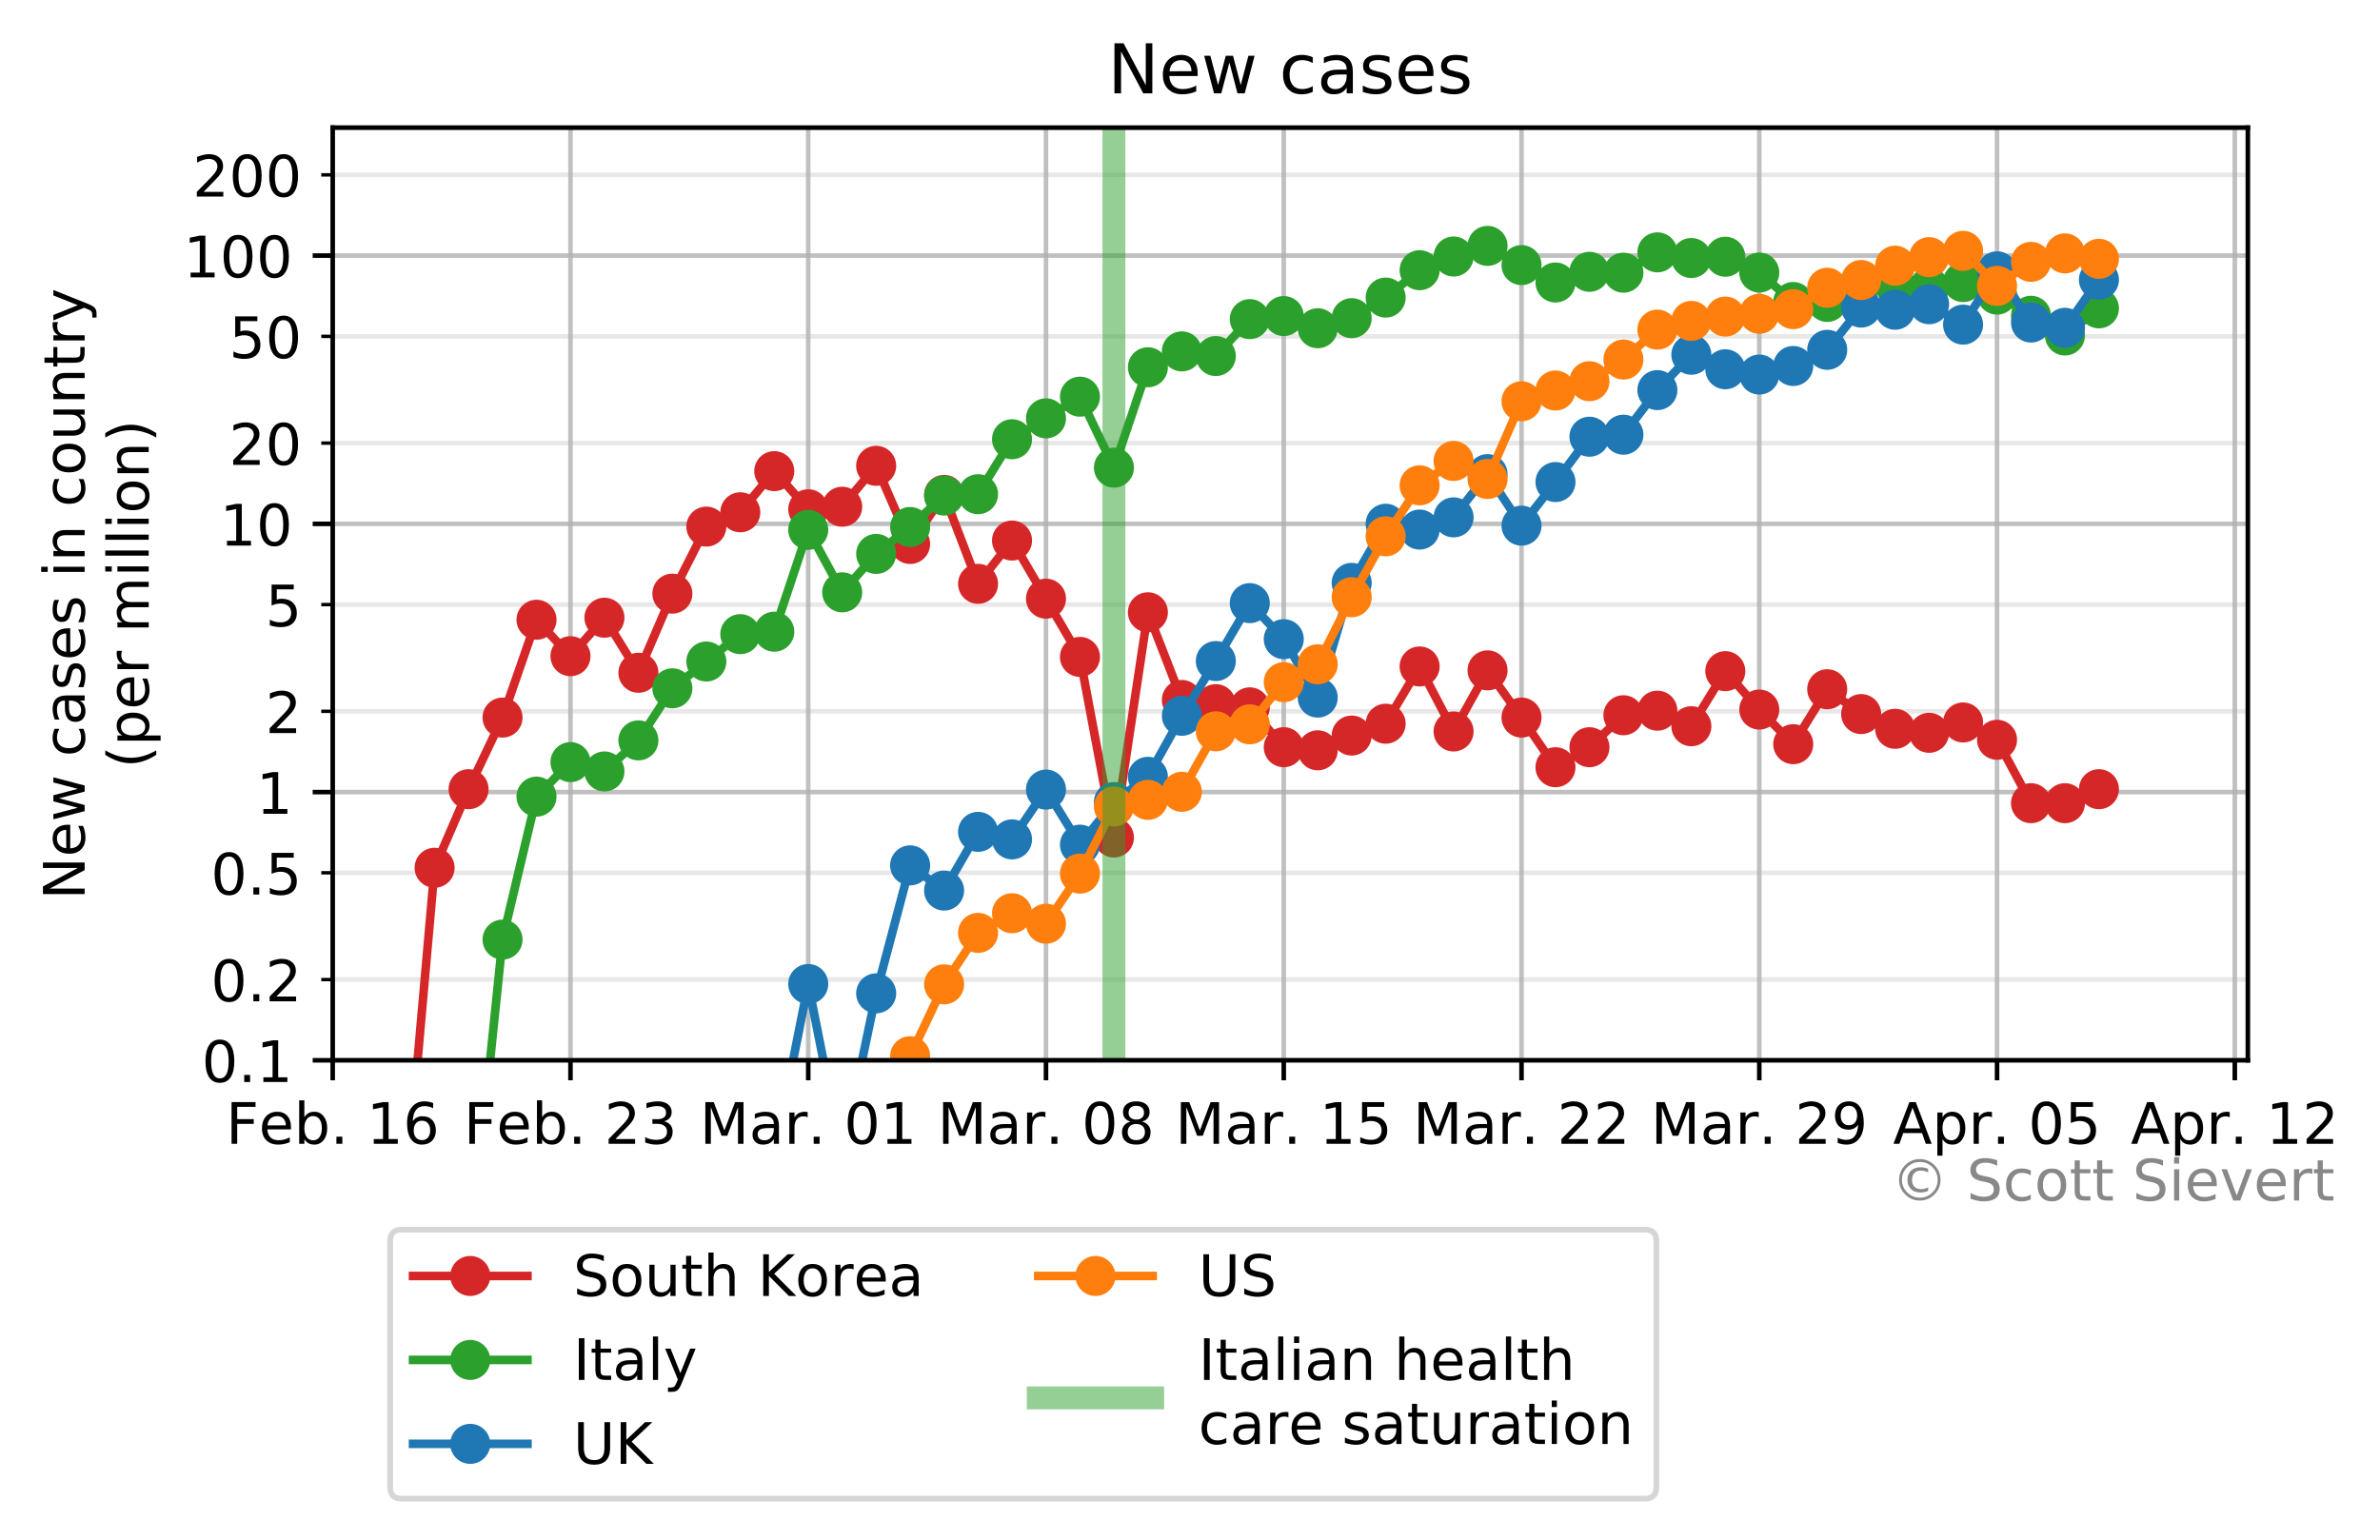 <?xml version="1.0" encoding="utf-8" standalone="no"?>
<!DOCTYPE svg PUBLIC "-//W3C//DTD SVG 1.1//EN"
  "http://www.w3.org/Graphics/SVG/1.1/DTD/svg11.dtd">
<!-- Created with matplotlib (https://matplotlib.org/) -->
<svg height="269.246pt" version="1.1" viewBox="0 0 416.064 269.246" width="416.064pt" xmlns="http://www.w3.org/2000/svg" xmlns:xlink="http://www.w3.org/1999/xlink">
 <defs>
  <style type="text/css">
*{stroke-linecap:butt;stroke-linejoin:round;}
  </style>
 </defs>
 <g id="figure_1">
  <g id="patch_1">
   <path d="M 0 269.246 
L 416.064 269.246 
L 416.064 0 
L 0 0 
z
" style="fill:#ffffff;"/>
  </g>
  <g id="axes_1">
   <g id="patch_2">
    <path d="M 58.163 185.398 
L 392.963 185.398 
L 392.963 22.318 
L 58.163 22.318 
z
" style="fill:#ffffff;"/>
   </g>
   <g id="matplotlib.axis_1">
    <g id="xtick_1">
     <g id="line2d_1">
      <path clip-path="url(#p818123b85d)" d="M 58.163 185.398 
L 58.163 22.318 
" style="fill:none;stroke:#b0b0b0;stroke-linecap:square;stroke-opacity:0.8;stroke-width:0.8;"/>
     </g>
     <g id="line2d_2">
      <defs>
       <path d="M 0 0 
L 0 3.5 
" id="md5fe99d12a" style="stroke:#000000;stroke-width:0.8;"/>
      </defs>
      <g>
       <use style="stroke:#000000;stroke-width:0.8;" x="58.163" xlink:href="#md5fe99d12a" y="185.398"/>
      </g>
     </g>
     <g id="text_1">
      <!-- Feb. 16 -->
      <defs>
       <path d="M 9.812 72.906 
L 51.703 72.906 
L 51.703 64.594 
L 19.672 64.594 
L 19.672 43.109 
L 48.578 43.109 
L 48.578 34.812 
L 19.672 34.812 
L 19.672 0 
L 9.812 0 
z
" id="DejaVuSans-70"/>
       <path d="M 56.203 29.594 
L 56.203 25.203 
L 14.891 25.203 
Q 15.484 15.922 20.484 11.062 
Q 25.484 6.203 34.422 6.203 
Q 39.594 6.203 44.453 7.469 
Q 49.312 8.734 54.109 11.281 
L 54.109 2.781 
Q 49.266 0.734 44.188 -0.344 
Q 39.109 -1.422 33.891 -1.422 
Q 20.797 -1.422 13.156 6.188 
Q 5.516 13.812 5.516 26.812 
Q 5.516 40.234 12.766 48.109 
Q 20.016 56 32.328 56 
Q 43.359 56 49.781 48.891 
Q 56.203 41.797 56.203 29.594 
z
M 47.219 32.234 
Q 47.125 39.594 43.094 43.984 
Q 39.062 48.391 32.422 48.391 
Q 24.906 48.391 20.391 44.141 
Q 15.875 39.891 15.188 32.172 
z
" id="DejaVuSans-101"/>
       <path d="M 48.688 27.297 
Q 48.688 37.203 44.609 42.844 
Q 40.531 48.484 33.406 48.484 
Q 26.266 48.484 22.188 42.844 
Q 18.109 37.203 18.109 27.297 
Q 18.109 17.391 22.188 11.75 
Q 26.266 6.109 33.406 6.109 
Q 40.531 6.109 44.609 11.75 
Q 48.688 17.391 48.688 27.297 
z
M 18.109 46.391 
Q 20.953 51.266 25.266 53.625 
Q 29.594 56 35.594 56 
Q 45.562 56 51.781 48.094 
Q 58.016 40.188 58.016 27.297 
Q 58.016 14.406 51.781 6.484 
Q 45.562 -1.422 35.594 -1.422 
Q 29.594 -1.422 25.266 0.953 
Q 20.953 3.328 18.109 8.203 
L 18.109 0 
L 9.078 0 
L 9.078 75.984 
L 18.109 75.984 
z
" id="DejaVuSans-98"/>
       <path d="M 10.688 12.406 
L 21 12.406 
L 21 0 
L 10.688 0 
z
" id="DejaVuSans-46"/>
       <path id="DejaVuSans-32"/>
       <path d="M 12.406 8.297 
L 28.516 8.297 
L 28.516 63.922 
L 10.984 60.406 
L 10.984 69.391 
L 28.422 72.906 
L 38.281 72.906 
L 38.281 8.297 
L 54.391 8.297 
L 54.391 0 
L 12.406 0 
z
" id="DejaVuSans-49"/>
       <path d="M 33.016 40.375 
Q 26.375 40.375 22.484 35.828 
Q 18.609 31.297 18.609 23.391 
Q 18.609 15.531 22.484 10.953 
Q 26.375 6.391 33.016 6.391 
Q 39.656 6.391 43.531 10.953 
Q 47.406 15.531 47.406 23.391 
Q 47.406 31.297 43.531 35.828 
Q 39.656 40.375 33.016 40.375 
z
M 52.594 71.297 
L 52.594 62.312 
Q 48.875 64.062 45.094 64.984 
Q 41.312 65.922 37.594 65.922 
Q 27.828 65.922 22.672 59.328 
Q 17.531 52.734 16.797 39.406 
Q 19.672 43.656 24.016 45.922 
Q 28.375 48.188 33.594 48.188 
Q 44.578 48.188 50.953 41.516 
Q 57.328 34.859 57.328 23.391 
Q 57.328 12.156 50.688 5.359 
Q 44.047 -1.422 33.016 -1.422 
Q 20.359 -1.422 13.672 8.266 
Q 6.984 17.969 6.984 36.375 
Q 6.984 53.656 15.188 63.938 
Q 23.391 74.219 37.203 74.219 
Q 40.922 74.219 44.703 73.484 
Q 48.484 72.75 52.594 71.297 
z
" id="DejaVuSans-54"/>
      </defs>
      <g transform="translate(39.5 199.997)scale(0.1 -0.1)">
       <use xlink:href="#DejaVuSans-70"/>
       <use x="57.441" xlink:href="#DejaVuSans-101"/>
       <use x="118.965" xlink:href="#DejaVuSans-98"/>
       <use x="182.441" xlink:href="#DejaVuSans-46"/>
       <use x="214.229" xlink:href="#DejaVuSans-32"/>
       <use x="246.016" xlink:href="#DejaVuSans-49"/>
       <use x="309.639" xlink:href="#DejaVuSans-54"/>
      </g>
     </g>
    </g>
    <g id="xtick_2">
     <g id="line2d_3">
      <path clip-path="url(#p818123b85d)" d="M 99.728 185.398 
L 99.728 22.318 
" style="fill:none;stroke:#b0b0b0;stroke-linecap:square;stroke-opacity:0.8;stroke-width:0.8;"/>
     </g>
     <g id="line2d_4">
      <g>
       <use style="stroke:#000000;stroke-width:0.8;" x="99.728" xlink:href="#md5fe99d12a" y="185.398"/>
      </g>
     </g>
     <g id="text_2">
      <!-- Feb. 23 -->
      <defs>
       <path d="M 19.188 8.297 
L 53.609 8.297 
L 53.609 0 
L 7.328 0 
L 7.328 8.297 
Q 12.938 14.109 22.625 23.891 
Q 32.328 33.688 34.812 36.531 
Q 39.547 41.844 41.422 45.531 
Q 43.312 49.219 43.312 52.781 
Q 43.312 58.594 39.234 62.25 
Q 35.156 65.922 28.609 65.922 
Q 23.969 65.922 18.812 64.312 
Q 13.672 62.703 7.812 59.422 
L 7.812 69.391 
Q 13.766 71.781 18.938 73 
Q 24.125 74.219 28.422 74.219 
Q 39.75 74.219 46.484 68.547 
Q 53.219 62.891 53.219 53.422 
Q 53.219 48.922 51.531 44.891 
Q 49.859 40.875 45.406 35.406 
Q 44.188 33.984 37.641 27.219 
Q 31.109 20.453 19.188 8.297 
z
" id="DejaVuSans-50"/>
       <path d="M 40.578 39.312 
Q 47.656 37.797 51.625 33 
Q 55.609 28.219 55.609 21.188 
Q 55.609 10.406 48.188 4.484 
Q 40.766 -1.422 27.094 -1.422 
Q 22.516 -1.422 17.656 -0.516 
Q 12.797 0.391 7.625 2.203 
L 7.625 11.719 
Q 11.719 9.328 16.594 8.109 
Q 21.484 6.891 26.812 6.891 
Q 36.078 6.891 40.938 10.547 
Q 45.797 14.203 45.797 21.188 
Q 45.797 27.641 41.281 31.266 
Q 36.766 34.906 28.719 34.906 
L 20.219 34.906 
L 20.219 43.016 
L 29.109 43.016 
Q 36.375 43.016 40.234 45.922 
Q 44.094 48.828 44.094 54.297 
Q 44.094 59.906 40.109 62.906 
Q 36.141 65.922 28.719 65.922 
Q 24.656 65.922 20.016 65.031 
Q 15.375 64.156 9.812 62.312 
L 9.812 71.094 
Q 15.438 72.656 20.344 73.438 
Q 25.25 74.219 29.594 74.219 
Q 40.828 74.219 47.359 69.109 
Q 53.906 64.016 53.906 55.328 
Q 53.906 49.266 50.438 45.094 
Q 46.969 40.922 40.578 39.312 
z
" id="DejaVuSans-51"/>
      </defs>
      <g transform="translate(81.065 199.997)scale(0.1 -0.1)">
       <use xlink:href="#DejaVuSans-70"/>
       <use x="57.441" xlink:href="#DejaVuSans-101"/>
       <use x="118.965" xlink:href="#DejaVuSans-98"/>
       <use x="182.441" xlink:href="#DejaVuSans-46"/>
       <use x="214.229" xlink:href="#DejaVuSans-32"/>
       <use x="246.016" xlink:href="#DejaVuSans-50"/>
       <use x="309.639" xlink:href="#DejaVuSans-51"/>
      </g>
     </g>
    </g>
    <g id="xtick_3">
     <g id="line2d_5">
      <path clip-path="url(#p818123b85d)" d="M 141.293 185.398 
L 141.293 22.318 
" style="fill:none;stroke:#b0b0b0;stroke-linecap:square;stroke-opacity:0.8;stroke-width:0.8;"/>
     </g>
     <g id="line2d_6">
      <g>
       <use style="stroke:#000000;stroke-width:0.8;" x="141.293" xlink:href="#md5fe99d12a" y="185.398"/>
      </g>
     </g>
     <g id="text_3">
      <!-- Mar. 01 -->
      <defs>
       <path d="M 9.812 72.906 
L 24.516 72.906 
L 43.109 23.297 
L 61.812 72.906 
L 76.516 72.906 
L 76.516 0 
L 66.891 0 
L 66.891 64.016 
L 48.094 14.016 
L 38.188 14.016 
L 19.391 64.016 
L 19.391 0 
L 9.812 0 
z
" id="DejaVuSans-77"/>
       <path d="M 34.281 27.484 
Q 23.391 27.484 19.188 25 
Q 14.984 22.516 14.984 16.5 
Q 14.984 11.719 18.141 8.906 
Q 21.297 6.109 26.703 6.109 
Q 34.188 6.109 38.703 11.406 
Q 43.219 16.703 43.219 25.484 
L 43.219 27.484 
z
M 52.203 31.203 
L 52.203 0 
L 43.219 0 
L 43.219 8.297 
Q 40.141 3.328 35.547 0.953 
Q 30.953 -1.422 24.312 -1.422 
Q 15.922 -1.422 10.953 3.297 
Q 6 8.016 6 15.922 
Q 6 25.141 12.172 29.828 
Q 18.359 34.516 30.609 34.516 
L 43.219 34.516 
L 43.219 35.406 
Q 43.219 41.609 39.141 45 
Q 35.062 48.391 27.688 48.391 
Q 23 48.391 18.547 47.266 
Q 14.109 46.141 10.016 43.891 
L 10.016 52.203 
Q 14.938 54.109 19.578 55.047 
Q 24.219 56 28.609 56 
Q 40.484 56 46.344 49.844 
Q 52.203 43.703 52.203 31.203 
z
" id="DejaVuSans-97"/>
       <path d="M 41.109 46.297 
Q 39.594 47.172 37.812 47.578 
Q 36.031 48 33.891 48 
Q 26.266 48 22.188 43.047 
Q 18.109 38.094 18.109 28.812 
L 18.109 0 
L 9.078 0 
L 9.078 54.688 
L 18.109 54.688 
L 18.109 46.188 
Q 20.953 51.172 25.484 53.578 
Q 30.031 56 36.531 56 
Q 37.453 56 38.578 55.875 
Q 39.703 55.766 41.062 55.516 
z
" id="DejaVuSans-114"/>
       <path d="M 31.781 66.406 
Q 24.172 66.406 20.328 58.906 
Q 16.5 51.422 16.5 36.375 
Q 16.5 21.391 20.328 13.891 
Q 24.172 6.391 31.781 6.391 
Q 39.453 6.391 43.281 13.891 
Q 47.125 21.391 47.125 36.375 
Q 47.125 51.422 43.281 58.906 
Q 39.453 66.406 31.781 66.406 
z
M 31.781 74.219 
Q 44.047 74.219 50.516 64.516 
Q 56.984 54.828 56.984 36.375 
Q 56.984 17.969 50.516 8.266 
Q 44.047 -1.422 31.781 -1.422 
Q 19.531 -1.422 13.062 8.266 
Q 6.594 17.969 6.594 36.375 
Q 6.594 54.828 13.062 64.516 
Q 19.531 74.219 31.781 74.219 
z
" id="DejaVuSans-48"/>
      </defs>
      <g transform="translate(122.326 199.997)scale(0.1 -0.1)">
       <use xlink:href="#DejaVuSans-77"/>
       <use x="86.279" xlink:href="#DejaVuSans-97"/>
       <use x="147.559" xlink:href="#DejaVuSans-114"/>
       <use x="188.531" xlink:href="#DejaVuSans-46"/>
       <use x="220.318" xlink:href="#DejaVuSans-32"/>
       <use x="252.105" xlink:href="#DejaVuSans-48"/>
       <use x="315.729" xlink:href="#DejaVuSans-49"/>
      </g>
     </g>
    </g>
    <g id="xtick_4">
     <g id="line2d_7">
      <path clip-path="url(#p818123b85d)" d="M 182.857 185.398 
L 182.857 22.318 
" style="fill:none;stroke:#b0b0b0;stroke-linecap:square;stroke-opacity:0.8;stroke-width:0.8;"/>
     </g>
     <g id="line2d_8">
      <g>
       <use style="stroke:#000000;stroke-width:0.8;" x="182.857" xlink:href="#md5fe99d12a" y="185.398"/>
      </g>
     </g>
     <g id="text_4">
      <!-- Mar. 08 -->
      <defs>
       <path d="M 31.781 34.625 
Q 24.75 34.625 20.719 30.859 
Q 16.703 27.094 16.703 20.516 
Q 16.703 13.922 20.719 10.156 
Q 24.75 6.391 31.781 6.391 
Q 38.812 6.391 42.859 10.172 
Q 46.922 13.969 46.922 20.516 
Q 46.922 27.094 42.891 30.859 
Q 38.875 34.625 31.781 34.625 
z
M 21.922 38.812 
Q 15.578 40.375 12.031 44.719 
Q 8.5 49.078 8.5 55.328 
Q 8.5 64.062 14.719 69.141 
Q 20.953 74.219 31.781 74.219 
Q 42.672 74.219 48.875 69.141 
Q 55.078 64.062 55.078 55.328 
Q 55.078 49.078 51.531 44.719 
Q 48 40.375 41.703 38.812 
Q 48.828 37.156 52.797 32.312 
Q 56.781 27.484 56.781 20.516 
Q 56.781 9.906 50.312 4.234 
Q 43.844 -1.422 31.781 -1.422 
Q 19.734 -1.422 13.25 4.234 
Q 6.781 9.906 6.781 20.516 
Q 6.781 27.484 10.781 32.312 
Q 14.797 37.156 21.922 38.812 
z
M 18.312 54.391 
Q 18.312 48.734 21.844 45.562 
Q 25.391 42.391 31.781 42.391 
Q 38.141 42.391 41.719 45.562 
Q 45.312 48.734 45.312 54.391 
Q 45.312 60.062 41.719 63.234 
Q 38.141 66.406 31.781 66.406 
Q 25.391 66.406 21.844 63.234 
Q 18.312 60.062 18.312 54.391 
z
" id="DejaVuSans-56"/>
      </defs>
      <g transform="translate(163.89 199.997)scale(0.1 -0.1)">
       <use xlink:href="#DejaVuSans-77"/>
       <use x="86.279" xlink:href="#DejaVuSans-97"/>
       <use x="147.559" xlink:href="#DejaVuSans-114"/>
       <use x="188.531" xlink:href="#DejaVuSans-46"/>
       <use x="220.318" xlink:href="#DejaVuSans-32"/>
       <use x="252.105" xlink:href="#DejaVuSans-48"/>
       <use x="315.729" xlink:href="#DejaVuSans-56"/>
      </g>
     </g>
    </g>
    <g id="xtick_5">
     <g id="line2d_9">
      <path clip-path="url(#p818123b85d)" d="M 224.422 185.398 
L 224.422 22.318 
" style="fill:none;stroke:#b0b0b0;stroke-linecap:square;stroke-opacity:0.8;stroke-width:0.8;"/>
     </g>
     <g id="line2d_10">
      <g>
       <use style="stroke:#000000;stroke-width:0.8;" x="224.422" xlink:href="#md5fe99d12a" y="185.398"/>
      </g>
     </g>
     <g id="text_5">
      <!-- Mar. 15 -->
      <defs>
       <path d="M 10.797 72.906 
L 49.516 72.906 
L 49.516 64.594 
L 19.828 64.594 
L 19.828 46.734 
Q 21.969 47.469 24.109 47.828 
Q 26.266 48.188 28.422 48.188 
Q 40.625 48.188 47.75 41.5 
Q 54.891 34.812 54.891 23.391 
Q 54.891 11.625 47.562 5.094 
Q 40.234 -1.422 26.906 -1.422 
Q 22.312 -1.422 17.547 -0.641 
Q 12.797 0.141 7.719 1.703 
L 7.719 11.625 
Q 12.109 9.234 16.797 8.062 
Q 21.484 6.891 26.703 6.891 
Q 35.156 6.891 40.078 11.328 
Q 45.016 15.766 45.016 23.391 
Q 45.016 31 40.078 35.438 
Q 35.156 39.891 26.703 39.891 
Q 22.75 39.891 18.812 39.016 
Q 14.891 38.141 10.797 36.281 
z
" id="DejaVuSans-53"/>
      </defs>
      <g transform="translate(205.455 199.997)scale(0.1 -0.1)">
       <use xlink:href="#DejaVuSans-77"/>
       <use x="86.279" xlink:href="#DejaVuSans-97"/>
       <use x="147.559" xlink:href="#DejaVuSans-114"/>
       <use x="188.531" xlink:href="#DejaVuSans-46"/>
       <use x="220.318" xlink:href="#DejaVuSans-32"/>
       <use x="252.105" xlink:href="#DejaVuSans-49"/>
       <use x="315.729" xlink:href="#DejaVuSans-53"/>
      </g>
     </g>
    </g>
    <g id="xtick_6">
     <g id="line2d_11">
      <path clip-path="url(#p818123b85d)" d="M 265.987 185.398 
L 265.987 22.318 
" style="fill:none;stroke:#b0b0b0;stroke-linecap:square;stroke-opacity:0.8;stroke-width:0.8;"/>
     </g>
     <g id="line2d_12">
      <g>
       <use style="stroke:#000000;stroke-width:0.8;" x="265.987" xlink:href="#md5fe99d12a" y="185.398"/>
      </g>
     </g>
     <g id="text_6">
      <!-- Mar. 22 -->
      <g transform="translate(247.02 199.997)scale(0.1 -0.1)">
       <use xlink:href="#DejaVuSans-77"/>
       <use x="86.279" xlink:href="#DejaVuSans-97"/>
       <use x="147.559" xlink:href="#DejaVuSans-114"/>
       <use x="188.531" xlink:href="#DejaVuSans-46"/>
       <use x="220.318" xlink:href="#DejaVuSans-32"/>
       <use x="252.105" xlink:href="#DejaVuSans-50"/>
       <use x="315.729" xlink:href="#DejaVuSans-50"/>
      </g>
     </g>
    </g>
    <g id="xtick_7">
     <g id="line2d_13">
      <path clip-path="url(#p818123b85d)" d="M 307.551 185.398 
L 307.551 22.318 
" style="fill:none;stroke:#b0b0b0;stroke-linecap:square;stroke-opacity:0.8;stroke-width:0.8;"/>
     </g>
     <g id="line2d_14">
      <g>
       <use style="stroke:#000000;stroke-width:0.8;" x="307.551" xlink:href="#md5fe99d12a" y="185.398"/>
      </g>
     </g>
     <g id="text_7">
      <!-- Mar. 29 -->
      <defs>
       <path d="M 10.984 1.516 
L 10.984 10.5 
Q 14.703 8.734 18.5 7.812 
Q 22.312 6.891 25.984 6.891 
Q 35.75 6.891 40.891 13.453 
Q 46.047 20.016 46.781 33.406 
Q 43.953 29.203 39.594 26.953 
Q 35.25 24.703 29.984 24.703 
Q 19.047 24.703 12.672 31.312 
Q 6.297 37.938 6.297 49.422 
Q 6.297 60.641 12.938 67.422 
Q 19.578 74.219 30.609 74.219 
Q 43.266 74.219 49.922 64.516 
Q 56.594 54.828 56.594 36.375 
Q 56.594 19.141 48.406 8.859 
Q 40.234 -1.422 26.422 -1.422 
Q 22.703 -1.422 18.891 -0.688 
Q 15.094 0.047 10.984 1.516 
z
M 30.609 32.422 
Q 37.25 32.422 41.125 36.953 
Q 45.016 41.5 45.016 49.422 
Q 45.016 57.281 41.125 61.844 
Q 37.25 66.406 30.609 66.406 
Q 23.969 66.406 20.094 61.844 
Q 16.219 57.281 16.219 49.422 
Q 16.219 41.5 20.094 36.953 
Q 23.969 32.422 30.609 32.422 
z
" id="DejaVuSans-57"/>
      </defs>
      <g transform="translate(288.584 199.997)scale(0.1 -0.1)">
       <use xlink:href="#DejaVuSans-77"/>
       <use x="86.279" xlink:href="#DejaVuSans-97"/>
       <use x="147.559" xlink:href="#DejaVuSans-114"/>
       <use x="188.531" xlink:href="#DejaVuSans-46"/>
       <use x="220.318" xlink:href="#DejaVuSans-32"/>
       <use x="252.105" xlink:href="#DejaVuSans-50"/>
       <use x="315.729" xlink:href="#DejaVuSans-57"/>
      </g>
     </g>
    </g>
    <g id="xtick_8">
     <g id="line2d_15">
      <path clip-path="url(#p818123b85d)" d="M 349.116 185.398 
L 349.116 22.318 
" style="fill:none;stroke:#b0b0b0;stroke-linecap:square;stroke-opacity:0.8;stroke-width:0.8;"/>
     </g>
     <g id="line2d_16">
      <g>
       <use style="stroke:#000000;stroke-width:0.8;" x="349.116" xlink:href="#md5fe99d12a" y="185.398"/>
      </g>
     </g>
     <g id="text_8">
      <!-- Apr. 05 -->
      <defs>
       <path d="M 34.188 63.188 
L 20.797 26.906 
L 47.609 26.906 
z
M 28.609 72.906 
L 39.797 72.906 
L 67.578 0 
L 57.328 0 
L 50.688 18.703 
L 17.828 18.703 
L 11.188 0 
L 0.781 0 
z
" id="DejaVuSans-65"/>
       <path d="M 18.109 8.203 
L 18.109 -20.797 
L 9.078 -20.797 
L 9.078 54.688 
L 18.109 54.688 
L 18.109 46.391 
Q 20.953 51.266 25.266 53.625 
Q 29.594 56 35.594 56 
Q 45.562 56 51.781 48.094 
Q 58.016 40.188 58.016 27.297 
Q 58.016 14.406 51.781 6.484 
Q 45.562 -1.422 35.594 -1.422 
Q 29.594 -1.422 25.266 0.953 
Q 20.953 3.328 18.109 8.203 
z
M 48.688 27.297 
Q 48.688 37.203 44.609 42.844 
Q 40.531 48.484 33.406 48.484 
Q 26.266 48.484 22.188 42.844 
Q 18.109 37.203 18.109 27.297 
Q 18.109 17.391 22.188 11.75 
Q 26.266 6.109 33.406 6.109 
Q 40.531 6.109 44.609 11.75 
Q 48.688 17.391 48.688 27.297 
z
" id="DejaVuSans-112"/>
      </defs>
      <g transform="translate(330.932 199.997)scale(0.1 -0.1)">
       <use xlink:href="#DejaVuSans-65"/>
       <use x="68.408" xlink:href="#DejaVuSans-112"/>
       <use x="131.885" xlink:href="#DejaVuSans-114"/>
       <use x="172.857" xlink:href="#DejaVuSans-46"/>
       <use x="204.645" xlink:href="#DejaVuSans-32"/>
       <use x="236.432" xlink:href="#DejaVuSans-48"/>
       <use x="300.055" xlink:href="#DejaVuSans-53"/>
      </g>
     </g>
    </g>
    <g id="xtick_9">
     <g id="line2d_17">
      <path clip-path="url(#p818123b85d)" d="M 390.681 185.398 
L 390.681 22.318 
" style="fill:none;stroke:#b0b0b0;stroke-linecap:square;stroke-opacity:0.8;stroke-width:0.8;"/>
     </g>
     <g id="line2d_18">
      <g>
       <use style="stroke:#000000;stroke-width:0.8;" x="390.681" xlink:href="#md5fe99d12a" y="185.398"/>
      </g>
     </g>
     <g id="text_9">
      <!-- Apr. 12 -->
      <g transform="translate(372.497 199.997)scale(0.1 -0.1)">
       <use xlink:href="#DejaVuSans-65"/>
       <use x="68.408" xlink:href="#DejaVuSans-112"/>
       <use x="131.885" xlink:href="#DejaVuSans-114"/>
       <use x="172.857" xlink:href="#DejaVuSans-46"/>
       <use x="204.645" xlink:href="#DejaVuSans-32"/>
       <use x="236.432" xlink:href="#DejaVuSans-49"/>
       <use x="300.055" xlink:href="#DejaVuSans-50"/>
      </g>
     </g>
    </g>
   </g>
   <g id="matplotlib.axis_2">
    <g id="ytick_1">
     <g id="line2d_19">
      <path clip-path="url(#p818123b85d)" d="M 58.163 185.398 
L 392.963 185.398 
" style="fill:none;stroke:#b0b0b0;stroke-linecap:square;stroke-opacity:0.8;stroke-width:0.8;"/>
     </g>
     <g id="line2d_20">
      <defs>
       <path d="M 0 0 
L -3.5 0 
" id="m7b15034e37" style="stroke:#000000;stroke-width:0.8;"/>
      </defs>
      <g>
       <use style="stroke:#000000;stroke-width:0.8;" x="58.163" xlink:href="#m7b15034e37" y="185.398"/>
      </g>
     </g>
     <g id="text_10">
      <!-- 0.1 -->
      <g transform="translate(35.26 189.197)scale(0.1 -0.1)">
       <use xlink:href="#DejaVuSans-48"/>
       <use x="63.623" xlink:href="#DejaVuSans-46"/>
       <use x="95.41" xlink:href="#DejaVuSans-49"/>
      </g>
     </g>
    </g>
    <g id="ytick_2">
     <g id="line2d_21">
      <path clip-path="url(#p818123b85d)" d="M 58.163 138.497 
L 392.963 138.497 
" style="fill:none;stroke:#b0b0b0;stroke-linecap:square;stroke-opacity:0.8;stroke-width:0.8;"/>
     </g>
     <g id="line2d_22">
      <g>
       <use style="stroke:#000000;stroke-width:0.8;" x="58.163" xlink:href="#m7b15034e37" y="138.497"/>
      </g>
     </g>
     <g id="text_11">
      <!-- 1 -->
      <g transform="translate(44.801 142.296)scale(0.1 -0.1)">
       <use xlink:href="#DejaVuSans-49"/>
      </g>
     </g>
    </g>
    <g id="ytick_3">
     <g id="line2d_23">
      <path clip-path="url(#p818123b85d)" d="M 58.163 91.596 
L 392.963 91.596 
" style="fill:none;stroke:#b0b0b0;stroke-linecap:square;stroke-opacity:0.8;stroke-width:0.8;"/>
     </g>
     <g id="line2d_24">
      <g>
       <use style="stroke:#000000;stroke-width:0.8;" x="58.163" xlink:href="#m7b15034e37" y="91.596"/>
      </g>
     </g>
     <g id="text_12">
      <!-- 10 -->
      <g transform="translate(38.438 95.396)scale(0.1 -0.1)">
       <use xlink:href="#DejaVuSans-49"/>
       <use x="63.623" xlink:href="#DejaVuSans-48"/>
      </g>
     </g>
    </g>
    <g id="ytick_4">
     <g id="line2d_25">
      <path clip-path="url(#p818123b85d)" d="M 58.163 44.696 
L 392.963 44.696 
" style="fill:none;stroke:#b0b0b0;stroke-linecap:square;stroke-opacity:0.8;stroke-width:0.8;"/>
     </g>
     <g id="line2d_26">
      <g>
       <use style="stroke:#000000;stroke-width:0.8;" x="58.163" xlink:href="#m7b15034e37" y="44.696"/>
      </g>
     </g>
     <g id="text_13">
      <!-- 100 -->
      <g transform="translate(32.076 48.495)scale(0.1 -0.1)">
       <use xlink:href="#DejaVuSans-49"/>
       <use x="63.623" xlink:href="#DejaVuSans-48"/>
       <use x="127.246" xlink:href="#DejaVuSans-48"/>
      </g>
     </g>
    </g>
    <g id="ytick_5">
     <g id="line2d_27">
      <path clip-path="url(#p818123b85d)" d="M 58.163 171.28 
L 392.963 171.28 
" style="fill:none;stroke:#b0b0b0;stroke-linecap:square;stroke-opacity:0.3;stroke-width:0.8;"/>
     </g>
     <g id="line2d_28">
      <defs>
       <path d="M 0 0 
L -2 0 
" id="ma1883acb4e" style="stroke:#000000;stroke-width:0.6;"/>
      </defs>
      <g>
       <use style="stroke:#000000;stroke-width:0.6;" x="58.163" xlink:href="#ma1883acb4e" y="171.28"/>
      </g>
     </g>
     <g id="text_14">
      <!-- 0.2 -->
      <g transform="translate(36.86 175.079)scale(0.1 -0.1)">
       <use xlink:href="#DejaVuSans-48"/>
       <use x="63.623" xlink:href="#DejaVuSans-46"/>
       <use x="95.41" xlink:href="#DejaVuSans-50"/>
      </g>
     </g>
    </g>
    <g id="ytick_6">
     <g id="line2d_29">
      <path clip-path="url(#p818123b85d)" d="M 58.163 152.616 
L 392.963 152.616 
" style="fill:none;stroke:#b0b0b0;stroke-linecap:square;stroke-opacity:0.3;stroke-width:0.8;"/>
     </g>
     <g id="line2d_30">
      <g>
       <use style="stroke:#000000;stroke-width:0.6;" x="58.163" xlink:href="#ma1883acb4e" y="152.616"/>
      </g>
     </g>
     <g id="text_15">
      <!-- 0.5 -->
      <g transform="translate(36.86 156.415)scale(0.1 -0.1)">
       <use xlink:href="#DejaVuSans-48"/>
       <use x="63.623" xlink:href="#DejaVuSans-46"/>
       <use x="95.41" xlink:href="#DejaVuSans-53"/>
      </g>
     </g>
    </g>
    <g id="ytick_7">
     <g id="line2d_31">
      <path clip-path="url(#p818123b85d)" d="M 58.163 124.379 
L 392.963 124.379 
" style="fill:none;stroke:#b0b0b0;stroke-linecap:square;stroke-opacity:0.3;stroke-width:0.8;"/>
     </g>
     <g id="line2d_32">
      <g>
       <use style="stroke:#000000;stroke-width:0.6;" x="58.163" xlink:href="#ma1883acb4e" y="124.379"/>
      </g>
     </g>
     <g id="text_16">
      <!-- 2 -->
      <g transform="translate(46.401 128.178)scale(0.1 -0.1)">
       <use xlink:href="#DejaVuSans-50"/>
      </g>
     </g>
    </g>
    <g id="ytick_8">
     <g id="line2d_33">
      <path clip-path="url(#p818123b85d)" d="M 58.163 105.715 
L 392.963 105.715 
" style="fill:none;stroke:#b0b0b0;stroke-linecap:square;stroke-opacity:0.3;stroke-width:0.8;"/>
     </g>
     <g id="line2d_34">
      <g>
       <use style="stroke:#000000;stroke-width:0.6;" x="58.163" xlink:href="#ma1883acb4e" y="105.715"/>
      </g>
     </g>
     <g id="text_17">
      <!-- 5 -->
      <g transform="translate(46.401 109.514)scale(0.1 -0.1)">
       <use xlink:href="#DejaVuSans-53"/>
      </g>
     </g>
    </g>
    <g id="ytick_9">
     <g id="line2d_35">
      <path clip-path="url(#p818123b85d)" d="M 58.163 77.478 
L 392.963 77.478 
" style="fill:none;stroke:#b0b0b0;stroke-linecap:square;stroke-opacity:0.3;stroke-width:0.8;"/>
     </g>
     <g id="line2d_36">
      <g>
       <use style="stroke:#000000;stroke-width:0.6;" x="58.163" xlink:href="#ma1883acb4e" y="77.478"/>
      </g>
     </g>
     <g id="text_18">
      <!-- 20 -->
      <g transform="translate(40.038 81.277)scale(0.1 -0.1)">
       <use xlink:href="#DejaVuSans-50"/>
       <use x="63.623" xlink:href="#DejaVuSans-48"/>
      </g>
     </g>
    </g>
    <g id="ytick_10">
     <g id="line2d_37">
      <path clip-path="url(#p818123b85d)" d="M 58.163 58.814 
L 392.963 58.814 
" style="fill:none;stroke:#b0b0b0;stroke-linecap:square;stroke-opacity:0.3;stroke-width:0.8;"/>
     </g>
     <g id="line2d_38">
      <g>
       <use style="stroke:#000000;stroke-width:0.6;" x="58.163" xlink:href="#ma1883acb4e" y="58.814"/>
      </g>
     </g>
     <g id="text_19">
      <!-- 50 -->
      <g transform="translate(40.038 62.613)scale(0.1 -0.1)">
       <use xlink:href="#DejaVuSans-53"/>
       <use x="63.623" xlink:href="#DejaVuSans-48"/>
      </g>
     </g>
    </g>
    <g id="ytick_11">
     <g id="line2d_39">
      <path clip-path="url(#p818123b85d)" d="M 58.163 30.577 
L 392.963 30.577 
" style="fill:none;stroke:#b0b0b0;stroke-linecap:square;stroke-opacity:0.3;stroke-width:0.8;"/>
     </g>
     <g id="line2d_40">
      <g>
       <use style="stroke:#000000;stroke-width:0.6;" x="58.163" xlink:href="#ma1883acb4e" y="30.577"/>
      </g>
     </g>
     <g id="text_20">
      <!-- 200 -->
      <g transform="translate(33.676 34.376)scale(0.1 -0.1)">
       <use xlink:href="#DejaVuSans-50"/>
       <use x="63.623" xlink:href="#DejaVuSans-48"/>
       <use x="127.246" xlink:href="#DejaVuSans-48"/>
      </g>
     </g>
    </g>
    <g id="text_21">
     <!-- New cases in country -->
     <defs>
      <path d="M 9.812 72.906 
L 23.094 72.906 
L 55.422 11.922 
L 55.422 72.906 
L 64.984 72.906 
L 64.984 0 
L 51.703 0 
L 19.391 60.984 
L 19.391 0 
L 9.812 0 
z
" id="DejaVuSans-78"/>
      <path d="M 4.203 54.688 
L 13.188 54.688 
L 24.422 12.016 
L 35.594 54.688 
L 46.188 54.688 
L 57.422 12.016 
L 68.609 54.688 
L 77.594 54.688 
L 63.281 0 
L 52.688 0 
L 40.922 44.828 
L 29.109 0 
L 18.5 0 
z
" id="DejaVuSans-119"/>
      <path d="M 48.781 52.594 
L 48.781 44.188 
Q 44.969 46.297 41.141 47.344 
Q 37.312 48.391 33.406 48.391 
Q 24.656 48.391 19.812 42.844 
Q 14.984 37.312 14.984 27.297 
Q 14.984 17.281 19.812 11.734 
Q 24.656 6.203 33.406 6.203 
Q 37.312 6.203 41.141 7.25 
Q 44.969 8.297 48.781 10.406 
L 48.781 2.094 
Q 45.016 0.344 40.984 -0.531 
Q 36.969 -1.422 32.422 -1.422 
Q 20.062 -1.422 12.781 6.344 
Q 5.516 14.109 5.516 27.297 
Q 5.516 40.672 12.859 48.328 
Q 20.219 56 33.016 56 
Q 37.156 56 41.109 55.141 
Q 45.062 54.297 48.781 52.594 
z
" id="DejaVuSans-99"/>
      <path d="M 44.281 53.078 
L 44.281 44.578 
Q 40.484 46.531 36.375 47.5 
Q 32.281 48.484 27.875 48.484 
Q 21.188 48.484 17.844 46.438 
Q 14.5 44.391 14.5 40.281 
Q 14.5 37.156 16.891 35.375 
Q 19.281 33.594 26.516 31.984 
L 29.594 31.297 
Q 39.156 29.25 43.188 25.516 
Q 47.219 21.781 47.219 15.094 
Q 47.219 7.469 41.188 3.016 
Q 35.156 -1.422 24.609 -1.422 
Q 20.219 -1.422 15.453 -0.562 
Q 10.688 0.297 5.422 2 
L 5.422 11.281 
Q 10.406 8.688 15.234 7.391 
Q 20.062 6.109 24.812 6.109 
Q 31.156 6.109 34.562 8.281 
Q 37.984 10.453 37.984 14.406 
Q 37.984 18.062 35.516 20.016 
Q 33.062 21.969 24.703 23.781 
L 21.578 24.516 
Q 13.234 26.266 9.516 29.906 
Q 5.812 33.547 5.812 39.891 
Q 5.812 47.609 11.281 51.797 
Q 16.75 56 26.812 56 
Q 31.781 56 36.172 55.266 
Q 40.578 54.547 44.281 53.078 
z
" id="DejaVuSans-115"/>
      <path d="M 9.422 54.688 
L 18.406 54.688 
L 18.406 0 
L 9.422 0 
z
M 9.422 75.984 
L 18.406 75.984 
L 18.406 64.594 
L 9.422 64.594 
z
" id="DejaVuSans-105"/>
      <path d="M 54.891 33.016 
L 54.891 0 
L 45.906 0 
L 45.906 32.719 
Q 45.906 40.484 42.875 44.328 
Q 39.844 48.188 33.797 48.188 
Q 26.516 48.188 22.312 43.547 
Q 18.109 38.922 18.109 30.906 
L 18.109 0 
L 9.078 0 
L 9.078 54.688 
L 18.109 54.688 
L 18.109 46.188 
Q 21.344 51.125 25.703 53.562 
Q 30.078 56 35.797 56 
Q 45.219 56 50.047 50.172 
Q 54.891 44.344 54.891 33.016 
z
" id="DejaVuSans-110"/>
      <path d="M 30.609 48.391 
Q 23.391 48.391 19.188 42.75 
Q 14.984 37.109 14.984 27.297 
Q 14.984 17.484 19.156 11.844 
Q 23.344 6.203 30.609 6.203 
Q 37.797 6.203 41.984 11.859 
Q 46.188 17.531 46.188 27.297 
Q 46.188 37.016 41.984 42.703 
Q 37.797 48.391 30.609 48.391 
z
M 30.609 56 
Q 42.328 56 49.016 48.375 
Q 55.719 40.766 55.719 27.297 
Q 55.719 13.875 49.016 6.219 
Q 42.328 -1.422 30.609 -1.422 
Q 18.844 -1.422 12.172 6.219 
Q 5.516 13.875 5.516 27.297 
Q 5.516 40.766 12.172 48.375 
Q 18.844 56 30.609 56 
z
" id="DejaVuSans-111"/>
      <path d="M 8.5 21.578 
L 8.5 54.688 
L 17.484 54.688 
L 17.484 21.922 
Q 17.484 14.156 20.5 10.266 
Q 23.531 6.391 29.594 6.391 
Q 36.859 6.391 41.078 11.031 
Q 45.312 15.672 45.312 23.688 
L 45.312 54.688 
L 54.297 54.688 
L 54.297 0 
L 45.312 0 
L 45.312 8.406 
Q 42.047 3.422 37.719 1 
Q 33.406 -1.422 27.688 -1.422 
Q 18.266 -1.422 13.375 4.438 
Q 8.5 10.297 8.5 21.578 
z
M 31.109 56 
z
" id="DejaVuSans-117"/>
      <path d="M 18.312 70.219 
L 18.312 54.688 
L 36.812 54.688 
L 36.812 47.703 
L 18.312 47.703 
L 18.312 18.016 
Q 18.312 11.328 20.141 9.422 
Q 21.969 7.516 27.594 7.516 
L 36.812 7.516 
L 36.812 0 
L 27.594 0 
Q 17.188 0 13.234 3.875 
Q 9.281 7.766 9.281 18.016 
L 9.281 47.703 
L 2.688 47.703 
L 2.688 54.688 
L 9.281 54.688 
L 9.281 70.219 
z
" id="DejaVuSans-116"/>
      <path d="M 32.172 -5.078 
Q 28.375 -14.844 24.75 -17.812 
Q 21.141 -20.797 15.094 -20.797 
L 7.906 -20.797 
L 7.906 -13.281 
L 13.188 -13.281 
Q 16.891 -13.281 18.938 -11.516 
Q 21 -9.766 23.484 -3.219 
L 25.094 0.875 
L 2.984 54.688 
L 12.5 54.688 
L 29.594 11.922 
L 46.688 54.688 
L 56.203 54.688 
z
" id="DejaVuSans-121"/>
     </defs>
     <g transform="translate(14.798 157.31)rotate(-90)scale(0.1 -0.1)">
      <use xlink:href="#DejaVuSans-78"/>
      <use x="74.805" xlink:href="#DejaVuSans-101"/>
      <use x="136.328" xlink:href="#DejaVuSans-119"/>
      <use x="218.115" xlink:href="#DejaVuSans-32"/>
      <use x="249.902" xlink:href="#DejaVuSans-99"/>
      <use x="304.883" xlink:href="#DejaVuSans-97"/>
      <use x="366.162" xlink:href="#DejaVuSans-115"/>
      <use x="418.262" xlink:href="#DejaVuSans-101"/>
      <use x="479.785" xlink:href="#DejaVuSans-115"/>
      <use x="531.885" xlink:href="#DejaVuSans-32"/>
      <use x="563.672" xlink:href="#DejaVuSans-105"/>
      <use x="591.455" xlink:href="#DejaVuSans-110"/>
      <use x="654.834" xlink:href="#DejaVuSans-32"/>
      <use x="686.621" xlink:href="#DejaVuSans-99"/>
      <use x="741.602" xlink:href="#DejaVuSans-111"/>
      <use x="802.783" xlink:href="#DejaVuSans-117"/>
      <use x="866.162" xlink:href="#DejaVuSans-110"/>
      <use x="929.541" xlink:href="#DejaVuSans-116"/>
      <use x="968.75" xlink:href="#DejaVuSans-114"/>
      <use x="1009.863" xlink:href="#DejaVuSans-121"/>
     </g>
     <!-- (per million) -->
     <defs>
      <path d="M 31 75.875 
Q 24.469 64.656 21.281 53.656 
Q 18.109 42.672 18.109 31.391 
Q 18.109 20.125 21.312 9.062 
Q 24.516 -2 31 -13.188 
L 23.188 -13.188 
Q 15.875 -1.703 12.234 9.375 
Q 8.594 20.453 8.594 31.391 
Q 8.594 42.281 12.203 53.312 
Q 15.828 64.359 23.188 75.875 
z
" id="DejaVuSans-40"/>
      <path d="M 52 44.188 
Q 55.375 50.25 60.062 53.125 
Q 64.75 56 71.094 56 
Q 79.641 56 84.281 50.016 
Q 88.922 44.047 88.922 33.016 
L 88.922 0 
L 79.891 0 
L 79.891 32.719 
Q 79.891 40.578 77.094 44.375 
Q 74.312 48.188 68.609 48.188 
Q 61.625 48.188 57.562 43.547 
Q 53.516 38.922 53.516 30.906 
L 53.516 0 
L 44.484 0 
L 44.484 32.719 
Q 44.484 40.625 41.703 44.406 
Q 38.922 48.188 33.109 48.188 
Q 26.219 48.188 22.156 43.531 
Q 18.109 38.875 18.109 30.906 
L 18.109 0 
L 9.078 0 
L 9.078 54.688 
L 18.109 54.688 
L 18.109 46.188 
Q 21.188 51.219 25.484 53.609 
Q 29.781 56 35.688 56 
Q 41.656 56 45.828 52.969 
Q 50 49.953 52 44.188 
z
" id="DejaVuSans-109"/>
      <path d="M 9.422 75.984 
L 18.406 75.984 
L 18.406 0 
L 9.422 0 
z
" id="DejaVuSans-108"/>
      <path d="M 8.016 75.875 
L 15.828 75.875 
Q 23.141 64.359 26.781 53.312 
Q 30.422 42.281 30.422 31.391 
Q 30.422 20.453 26.781 9.375 
Q 23.141 -1.703 15.828 -13.188 
L 8.016 -13.188 
Q 14.5 -2 17.703 9.062 
Q 20.906 20.125 20.906 31.391 
Q 20.906 42.672 17.703 53.656 
Q 14.5 64.656 8.016 75.875 
z
" id="DejaVuSans-41"/>
     </defs>
     <g transform="translate(25.996 134.31)rotate(-90)scale(0.1 -0.1)">
      <use xlink:href="#DejaVuSans-40"/>
      <use x="39.014" xlink:href="#DejaVuSans-112"/>
      <use x="102.49" xlink:href="#DejaVuSans-101"/>
      <use x="164.014" xlink:href="#DejaVuSans-114"/>
      <use x="205.127" xlink:href="#DejaVuSans-32"/>
      <use x="236.914" xlink:href="#DejaVuSans-109"/>
      <use x="334.326" xlink:href="#DejaVuSans-105"/>
      <use x="362.109" xlink:href="#DejaVuSans-108"/>
      <use x="389.893" xlink:href="#DejaVuSans-108"/>
      <use x="417.676" xlink:href="#DejaVuSans-105"/>
      <use x="445.459" xlink:href="#DejaVuSans-111"/>
      <use x="506.641" xlink:href="#DejaVuSans-110"/>
      <use x="570.02" xlink:href="#DejaVuSans-41"/>
     </g>
    </g>
   </g>
   <g id="line2d_41">
    <path clip-path="url(#p818123b85d)" d="M 58.163 218.865 
L 64.101 218.865 
L 70.039 218.865 
L 75.977 151.733 
L 81.915 137.995 
L 87.852 125.475 
L 93.79 108.365 
L 99.728 114.74 
L 105.666 108.01 
L 111.604 117.636 
L 117.542 103.802 
L 123.479 92.078 
L 129.417 89.576 
L 135.355 82.379 
L 141.293 89.048 
L 147.231 88.601 
L 153.168 81.449 
L 159.106 95.118 
L 165.044 86.534 
L 170.982 102.084 
L 176.92 94.518 
L 182.857 104.682 
L 188.795 114.863 
L 194.733 146.447 
L 200.671 107.062 
L 206.609 122.394 
L 212.546 123.122 
L 218.484 123.685 
L 224.422 130.653 
L 230.36 131.196 
L 236.298 128.615 
L 242.236 126.541 
L 248.173 116.535 
L 254.111 127.9 
L 260.049 117.216 
L 265.987 125.475 
L 271.925 134.154 
L 277.862 130.653 
L 283.8 125.063 
L 289.738 124.264 
L 295.676 126.984 
L 301.614 117.355 
L 307.551 124.07 
L 313.489 130.124 
L 319.427 120.518 
L 325.365 124.861 
L 331.303 127.437 
L 337.24 128.135 
L 343.178 126.324 
L 349.116 129.355 
L 355.054 140.442 
L 360.992 140.442 
L 366.929 137.995 
" style="fill:none;stroke:#d62728;stroke-linecap:square;stroke-width:1.5;"/>
    <defs>
     <path d="M 0 3 
C 0.796 3 1.559 2.684 2.121 2.121 
C 2.684 1.559 3 0.796 3 0 
C 3 -0.796 2.684 -1.559 2.121 -2.121 
C 1.559 -2.684 0.796 -3 0 -3 
C -0.796 -3 -1.559 -2.684 -2.121 -2.121 
C -2.684 -1.559 -3 -0.796 -3 0 
C -3 0.796 -2.684 1.559 -2.121 2.121 
C -1.559 2.684 -0.796 3 0 3 
z
" id="m4a08fd5c0e" style="stroke:#d62728;"/>
    </defs>
    <g clip-path="url(#p818123b85d)">
     <use style="fill:#d62728;stroke:#d62728;" x="58.163" xlink:href="#m4a08fd5c0e" y="218.865"/>
     <use style="fill:#d62728;stroke:#d62728;" x="64.101" xlink:href="#m4a08fd5c0e" y="218.865"/>
     <use style="fill:#d62728;stroke:#d62728;" x="70.039" xlink:href="#m4a08fd5c0e" y="218.865"/>
     <use style="fill:#d62728;stroke:#d62728;" x="75.977" xlink:href="#m4a08fd5c0e" y="151.733"/>
     <use style="fill:#d62728;stroke:#d62728;" x="81.915" xlink:href="#m4a08fd5c0e" y="137.995"/>
     <use style="fill:#d62728;stroke:#d62728;" x="87.852" xlink:href="#m4a08fd5c0e" y="125.475"/>
     <use style="fill:#d62728;stroke:#d62728;" x="93.79" xlink:href="#m4a08fd5c0e" y="108.365"/>
     <use style="fill:#d62728;stroke:#d62728;" x="99.728" xlink:href="#m4a08fd5c0e" y="114.74"/>
     <use style="fill:#d62728;stroke:#d62728;" x="105.666" xlink:href="#m4a08fd5c0e" y="108.01"/>
     <use style="fill:#d62728;stroke:#d62728;" x="111.604" xlink:href="#m4a08fd5c0e" y="117.636"/>
     <use style="fill:#d62728;stroke:#d62728;" x="117.542" xlink:href="#m4a08fd5c0e" y="103.802"/>
     <use style="fill:#d62728;stroke:#d62728;" x="123.479" xlink:href="#m4a08fd5c0e" y="92.078"/>
     <use style="fill:#d62728;stroke:#d62728;" x="129.417" xlink:href="#m4a08fd5c0e" y="89.576"/>
     <use style="fill:#d62728;stroke:#d62728;" x="135.355" xlink:href="#m4a08fd5c0e" y="82.379"/>
     <use style="fill:#d62728;stroke:#d62728;" x="141.293" xlink:href="#m4a08fd5c0e" y="89.048"/>
     <use style="fill:#d62728;stroke:#d62728;" x="147.231" xlink:href="#m4a08fd5c0e" y="88.601"/>
     <use style="fill:#d62728;stroke:#d62728;" x="153.168" xlink:href="#m4a08fd5c0e" y="81.449"/>
     <use style="fill:#d62728;stroke:#d62728;" x="159.106" xlink:href="#m4a08fd5c0e" y="95.118"/>
     <use style="fill:#d62728;stroke:#d62728;" x="165.044" xlink:href="#m4a08fd5c0e" y="86.534"/>
     <use style="fill:#d62728;stroke:#d62728;" x="170.982" xlink:href="#m4a08fd5c0e" y="102.084"/>
     <use style="fill:#d62728;stroke:#d62728;" x="176.92" xlink:href="#m4a08fd5c0e" y="94.518"/>
     <use style="fill:#d62728;stroke:#d62728;" x="182.857" xlink:href="#m4a08fd5c0e" y="104.682"/>
     <use style="fill:#d62728;stroke:#d62728;" x="188.795" xlink:href="#m4a08fd5c0e" y="114.863"/>
     <use style="fill:#d62728;stroke:#d62728;" x="194.733" xlink:href="#m4a08fd5c0e" y="146.447"/>
     <use style="fill:#d62728;stroke:#d62728;" x="200.671" xlink:href="#m4a08fd5c0e" y="107.062"/>
     <use style="fill:#d62728;stroke:#d62728;" x="206.609" xlink:href="#m4a08fd5c0e" y="122.394"/>
     <use style="fill:#d62728;stroke:#d62728;" x="212.546" xlink:href="#m4a08fd5c0e" y="123.122"/>
     <use style="fill:#d62728;stroke:#d62728;" x="218.484" xlink:href="#m4a08fd5c0e" y="123.685"/>
     <use style="fill:#d62728;stroke:#d62728;" x="224.422" xlink:href="#m4a08fd5c0e" y="130.653"/>
     <use style="fill:#d62728;stroke:#d62728;" x="230.36" xlink:href="#m4a08fd5c0e" y="131.196"/>
     <use style="fill:#d62728;stroke:#d62728;" x="236.298" xlink:href="#m4a08fd5c0e" y="128.615"/>
     <use style="fill:#d62728;stroke:#d62728;" x="242.236" xlink:href="#m4a08fd5c0e" y="126.541"/>
     <use style="fill:#d62728;stroke:#d62728;" x="248.173" xlink:href="#m4a08fd5c0e" y="116.535"/>
     <use style="fill:#d62728;stroke:#d62728;" x="254.111" xlink:href="#m4a08fd5c0e" y="127.9"/>
     <use style="fill:#d62728;stroke:#d62728;" x="260.049" xlink:href="#m4a08fd5c0e" y="117.216"/>
     <use style="fill:#d62728;stroke:#d62728;" x="265.987" xlink:href="#m4a08fd5c0e" y="125.475"/>
     <use style="fill:#d62728;stroke:#d62728;" x="271.925" xlink:href="#m4a08fd5c0e" y="134.154"/>
     <use style="fill:#d62728;stroke:#d62728;" x="277.862" xlink:href="#m4a08fd5c0e" y="130.653"/>
     <use style="fill:#d62728;stroke:#d62728;" x="283.8" xlink:href="#m4a08fd5c0e" y="125.063"/>
     <use style="fill:#d62728;stroke:#d62728;" x="289.738" xlink:href="#m4a08fd5c0e" y="124.264"/>
     <use style="fill:#d62728;stroke:#d62728;" x="295.676" xlink:href="#m4a08fd5c0e" y="126.984"/>
     <use style="fill:#d62728;stroke:#d62728;" x="301.614" xlink:href="#m4a08fd5c0e" y="117.355"/>
     <use style="fill:#d62728;stroke:#d62728;" x="307.551" xlink:href="#m4a08fd5c0e" y="124.07"/>
     <use style="fill:#d62728;stroke:#d62728;" x="313.489" xlink:href="#m4a08fd5c0e" y="130.124"/>
     <use style="fill:#d62728;stroke:#d62728;" x="319.427" xlink:href="#m4a08fd5c0e" y="120.518"/>
     <use style="fill:#d62728;stroke:#d62728;" x="325.365" xlink:href="#m4a08fd5c0e" y="124.861"/>
     <use style="fill:#d62728;stroke:#d62728;" x="331.303" xlink:href="#m4a08fd5c0e" y="127.437"/>
     <use style="fill:#d62728;stroke:#d62728;" x="337.24" xlink:href="#m4a08fd5c0e" y="128.135"/>
     <use style="fill:#d62728;stroke:#d62728;" x="343.178" xlink:href="#m4a08fd5c0e" y="126.324"/>
     <use style="fill:#d62728;stroke:#d62728;" x="349.116" xlink:href="#m4a08fd5c0e" y="129.355"/>
     <use style="fill:#d62728;stroke:#d62728;" x="355.054" xlink:href="#m4a08fd5c0e" y="140.442"/>
     <use style="fill:#d62728;stroke:#d62728;" x="360.992" xlink:href="#m4a08fd5c0e" y="140.442"/>
     <use style="fill:#d62728;stroke:#d62728;" x="366.929" xlink:href="#m4a08fd5c0e" y="137.995"/>
    </g>
   </g>
   <g id="line2d_42">
    <path clip-path="url(#p818123b85d)" d="M 81.909 270.246 
L 81.915 222.002 
L 87.852 164.292 
L 93.79 139.295 
L 99.728 133.261 
L 105.666 134.891 
L 111.604 129.46 
L 117.542 120.353 
L 123.479 115.669 
L 129.417 110.883 
L 135.355 110.453 
L 141.293 92.642 
L 147.231 103.575 
L 153.168 96.852 
L 159.106 92.15 
L 165.044 86.649 
L 170.982 86.412 
L 176.92 76.803 
L 182.857 73.149 
L 188.795 69.36 
L 194.733 81.773 
L 200.671 64.219 
L 206.609 61.441 
L 212.546 62.256 
L 218.484 55.799 
L 224.422 55.265 
L 230.36 57.398 
L 236.298 55.631 
L 242.236 52.034 
L 248.173 47.245 
L 254.111 44.851 
L 260.049 42.995 
L 265.987 46.354 
L 271.925 49.395 
L 277.862 47.527 
L 283.8 47.679 
L 289.738 44.125 
L 295.676 45.114 
L 301.614 44.891 
L 307.551 47.651 
L 313.489 52.809 
L 319.427 52.794 
L 325.365 49.425 
L 331.303 49.916 
L 337.24 50.282 
L 343.178 49.327 
L 349.116 51.513 
L 355.054 55.214 
L 360.992 58.659 
L 366.929 53.915 
" style="fill:none;stroke:#2ca02c;stroke-linecap:square;stroke-width:1.5;"/>
    <defs>
     <path d="M 0 3 
C 0.796 3 1.559 2.684 2.121 2.121 
C 2.684 1.559 3 0.796 3 0 
C 3 -0.796 2.684 -1.559 2.121 -2.121 
C 1.559 -2.684 0.796 -3 0 -3 
C -0.796 -3 -1.559 -2.684 -2.121 -2.121 
C -2.684 -1.559 -3 -0.796 -3 0 
C -3 0.796 -2.684 1.559 -2.121 2.121 
C -1.559 2.684 -0.796 3 0 3 
z
" id="m2d72edd0bb" style="stroke:#2ca02c;"/>
    </defs>
    <g clip-path="url(#p818123b85d)">
     <use style="fill:#2ca02c;stroke:#2ca02c;" x="79.484" xlink:href="#m2d72edd0bb" y="19386.692"/>
     <use style="fill:#2ca02c;stroke:#2ca02c;" x="81.915" xlink:href="#m2d72edd0bb" y="222.002"/>
     <use style="fill:#2ca02c;stroke:#2ca02c;" x="87.852" xlink:href="#m2d72edd0bb" y="164.292"/>
     <use style="fill:#2ca02c;stroke:#2ca02c;" x="93.79" xlink:href="#m2d72edd0bb" y="139.295"/>
     <use style="fill:#2ca02c;stroke:#2ca02c;" x="99.728" xlink:href="#m2d72edd0bb" y="133.261"/>
     <use style="fill:#2ca02c;stroke:#2ca02c;" x="105.666" xlink:href="#m2d72edd0bb" y="134.891"/>
     <use style="fill:#2ca02c;stroke:#2ca02c;" x="111.604" xlink:href="#m2d72edd0bb" y="129.46"/>
     <use style="fill:#2ca02c;stroke:#2ca02c;" x="117.542" xlink:href="#m2d72edd0bb" y="120.353"/>
     <use style="fill:#2ca02c;stroke:#2ca02c;" x="123.479" xlink:href="#m2d72edd0bb" y="115.669"/>
     <use style="fill:#2ca02c;stroke:#2ca02c;" x="129.417" xlink:href="#m2d72edd0bb" y="110.883"/>
     <use style="fill:#2ca02c;stroke:#2ca02c;" x="135.355" xlink:href="#m2d72edd0bb" y="110.453"/>
     <use style="fill:#2ca02c;stroke:#2ca02c;" x="141.293" xlink:href="#m2d72edd0bb" y="92.642"/>
     <use style="fill:#2ca02c;stroke:#2ca02c;" x="147.231" xlink:href="#m2d72edd0bb" y="103.575"/>
     <use style="fill:#2ca02c;stroke:#2ca02c;" x="153.168" xlink:href="#m2d72edd0bb" y="96.852"/>
     <use style="fill:#2ca02c;stroke:#2ca02c;" x="159.106" xlink:href="#m2d72edd0bb" y="92.15"/>
     <use style="fill:#2ca02c;stroke:#2ca02c;" x="165.044" xlink:href="#m2d72edd0bb" y="86.649"/>
     <use style="fill:#2ca02c;stroke:#2ca02c;" x="170.982" xlink:href="#m2d72edd0bb" y="86.412"/>
     <use style="fill:#2ca02c;stroke:#2ca02c;" x="176.92" xlink:href="#m2d72edd0bb" y="76.803"/>
     <use style="fill:#2ca02c;stroke:#2ca02c;" x="182.857" xlink:href="#m2d72edd0bb" y="73.149"/>
     <use style="fill:#2ca02c;stroke:#2ca02c;" x="188.795" xlink:href="#m2d72edd0bb" y="69.36"/>
     <use style="fill:#2ca02c;stroke:#2ca02c;" x="194.733" xlink:href="#m2d72edd0bb" y="81.773"/>
     <use style="fill:#2ca02c;stroke:#2ca02c;" x="200.671" xlink:href="#m2d72edd0bb" y="64.219"/>
     <use style="fill:#2ca02c;stroke:#2ca02c;" x="206.609" xlink:href="#m2d72edd0bb" y="61.441"/>
     <use style="fill:#2ca02c;stroke:#2ca02c;" x="212.546" xlink:href="#m2d72edd0bb" y="62.256"/>
     <use style="fill:#2ca02c;stroke:#2ca02c;" x="218.484" xlink:href="#m2d72edd0bb" y="55.799"/>
     <use style="fill:#2ca02c;stroke:#2ca02c;" x="224.422" xlink:href="#m2d72edd0bb" y="55.265"/>
     <use style="fill:#2ca02c;stroke:#2ca02c;" x="230.36" xlink:href="#m2d72edd0bb" y="57.398"/>
     <use style="fill:#2ca02c;stroke:#2ca02c;" x="236.298" xlink:href="#m2d72edd0bb" y="55.631"/>
     <use style="fill:#2ca02c;stroke:#2ca02c;" x="242.236" xlink:href="#m2d72edd0bb" y="52.034"/>
     <use style="fill:#2ca02c;stroke:#2ca02c;" x="248.173" xlink:href="#m2d72edd0bb" y="47.245"/>
     <use style="fill:#2ca02c;stroke:#2ca02c;" x="254.111" xlink:href="#m2d72edd0bb" y="44.851"/>
     <use style="fill:#2ca02c;stroke:#2ca02c;" x="260.049" xlink:href="#m2d72edd0bb" y="42.995"/>
     <use style="fill:#2ca02c;stroke:#2ca02c;" x="265.987" xlink:href="#m2d72edd0bb" y="46.354"/>
     <use style="fill:#2ca02c;stroke:#2ca02c;" x="271.925" xlink:href="#m2d72edd0bb" y="49.395"/>
     <use style="fill:#2ca02c;stroke:#2ca02c;" x="277.862" xlink:href="#m2d72edd0bb" y="47.527"/>
     <use style="fill:#2ca02c;stroke:#2ca02c;" x="283.8" xlink:href="#m2d72edd0bb" y="47.679"/>
     <use style="fill:#2ca02c;stroke:#2ca02c;" x="289.738" xlink:href="#m2d72edd0bb" y="44.125"/>
     <use style="fill:#2ca02c;stroke:#2ca02c;" x="295.676" xlink:href="#m2d72edd0bb" y="45.114"/>
     <use style="fill:#2ca02c;stroke:#2ca02c;" x="301.614" xlink:href="#m2d72edd0bb" y="44.891"/>
     <use style="fill:#2ca02c;stroke:#2ca02c;" x="307.551" xlink:href="#m2d72edd0bb" y="47.651"/>
     <use style="fill:#2ca02c;stroke:#2ca02c;" x="313.489" xlink:href="#m2d72edd0bb" y="52.809"/>
     <use style="fill:#2ca02c;stroke:#2ca02c;" x="319.427" xlink:href="#m2d72edd0bb" y="52.794"/>
     <use style="fill:#2ca02c;stroke:#2ca02c;" x="325.365" xlink:href="#m2d72edd0bb" y="49.425"/>
     <use style="fill:#2ca02c;stroke:#2ca02c;" x="331.303" xlink:href="#m2d72edd0bb" y="49.916"/>
     <use style="fill:#2ca02c;stroke:#2ca02c;" x="337.24" xlink:href="#m2d72edd0bb" y="50.282"/>
     <use style="fill:#2ca02c;stroke:#2ca02c;" x="343.178" xlink:href="#m2d72edd0bb" y="49.327"/>
     <use style="fill:#2ca02c;stroke:#2ca02c;" x="349.116" xlink:href="#m2d72edd0bb" y="51.513"/>
     <use style="fill:#2ca02c;stroke:#2ca02c;" x="355.054" xlink:href="#m2d72edd0bb" y="55.214"/>
     <use style="fill:#2ca02c;stroke:#2ca02c;" x="360.992" xlink:href="#m2d72edd0bb" y="58.659"/>
     <use style="fill:#2ca02c;stroke:#2ca02c;" x="366.929" xlink:href="#m2d72edd0bb" y="53.915"/>
    </g>
   </g>
   <g id="line2d_43">
    <path clip-path="url(#p818123b85d)" d="M 99.719 270.246 
L 99.728 196.07 
L 99.738 270.246 
M 123.471 270.246 
L 123.479 201.93 
L 129.417 196.07 
L 135.355 201.93 
L 141.293 172.062 
L 147.231 201.93 
L 153.168 173.692 
L 159.106 151.315 
L 165.044 155.719 
L 170.982 145.455 
L 176.92 146.77 
L 182.857 138.063 
L 188.795 147.696 
L 194.733 140.242 
L 200.671 135.829 
L 206.609 125.161 
L 212.546 115.588 
L 218.484 105.459 
L 224.422 111.76 
L 230.36 121.977 
L 236.298 101.915 
L 242.236 91.58 
L 248.173 92.599 
L 254.111 90.466 
L 260.049 82.904 
L 265.987 91.914 
L 271.925 84.288 
L 277.862 76.362 
L 283.8 76.008 
L 289.738 68.213 
L 295.676 62.023 
L 301.614 64.569 
L 307.551 65.494 
L 313.489 63.993 
L 319.427 61.166 
L 325.365 53.781 
L 331.303 54.161 
L 337.24 53.196 
L 343.178 56.763 
L 349.116 47.44 
L 355.054 56.401 
L 360.992 57.322 
L 366.929 48.914 
" style="fill:none;stroke:#1f77b4;stroke-linecap:square;stroke-width:1.5;"/>
    <defs>
     <path d="M 0 3 
C 0.796 3 1.559 2.684 2.121 2.121 
C 2.684 1.559 3 0.796 3 0 
C 3 -0.796 2.684 -1.559 2.121 -2.121 
C 1.559 -2.684 0.796 -3 0 -3 
C -0.796 -3 -1.559 -2.684 -2.121 -2.121 
C -2.684 -1.559 -3 -0.796 -3 0 
C -3 0.796 -2.684 1.559 -2.121 2.121 
C -1.559 2.684 -0.796 3 0 3 
z
" id="mc49a5d00e0" style="stroke:#1f77b4;"/>
    </defs>
    <g clip-path="url(#p818123b85d)">
     <use style="fill:#1f77b4;stroke:#1f77b4;" x="97.296" xlink:href="#mc49a5d00e0" y="19386.692"/>
     <use style="fill:#1f77b4;stroke:#1f77b4;" x="99.728" xlink:href="#mc49a5d00e0" y="196.07"/>
     <use style="fill:#1f77b4;stroke:#1f77b4;" x="102.161" xlink:href="#mc49a5d00e0" y="19386.692"/>
     <use style="fill:#1f77b4;stroke:#1f77b4;" x="121.047" xlink:href="#mc49a5d00e0" y="19386.692"/>
     <use style="fill:#1f77b4;stroke:#1f77b4;" x="123.479" xlink:href="#mc49a5d00e0" y="201.93"/>
     <use style="fill:#1f77b4;stroke:#1f77b4;" x="129.417" xlink:href="#mc49a5d00e0" y="196.07"/>
     <use style="fill:#1f77b4;stroke:#1f77b4;" x="135.355" xlink:href="#mc49a5d00e0" y="201.93"/>
     <use style="fill:#1f77b4;stroke:#1f77b4;" x="141.293" xlink:href="#mc49a5d00e0" y="172.062"/>
     <use style="fill:#1f77b4;stroke:#1f77b4;" x="147.231" xlink:href="#mc49a5d00e0" y="201.93"/>
     <use style="fill:#1f77b4;stroke:#1f77b4;" x="153.168" xlink:href="#mc49a5d00e0" y="173.692"/>
     <use style="fill:#1f77b4;stroke:#1f77b4;" x="159.106" xlink:href="#mc49a5d00e0" y="151.315"/>
     <use style="fill:#1f77b4;stroke:#1f77b4;" x="165.044" xlink:href="#mc49a5d00e0" y="155.719"/>
     <use style="fill:#1f77b4;stroke:#1f77b4;" x="170.982" xlink:href="#mc49a5d00e0" y="145.455"/>
     <use style="fill:#1f77b4;stroke:#1f77b4;" x="176.92" xlink:href="#mc49a5d00e0" y="146.77"/>
     <use style="fill:#1f77b4;stroke:#1f77b4;" x="182.857" xlink:href="#mc49a5d00e0" y="138.063"/>
     <use style="fill:#1f77b4;stroke:#1f77b4;" x="188.795" xlink:href="#mc49a5d00e0" y="147.696"/>
     <use style="fill:#1f77b4;stroke:#1f77b4;" x="194.733" xlink:href="#mc49a5d00e0" y="140.242"/>
     <use style="fill:#1f77b4;stroke:#1f77b4;" x="200.671" xlink:href="#mc49a5d00e0" y="135.829"/>
     <use style="fill:#1f77b4;stroke:#1f77b4;" x="206.609" xlink:href="#mc49a5d00e0" y="125.161"/>
     <use style="fill:#1f77b4;stroke:#1f77b4;" x="212.546" xlink:href="#mc49a5d00e0" y="115.588"/>
     <use style="fill:#1f77b4;stroke:#1f77b4;" x="218.484" xlink:href="#mc49a5d00e0" y="105.459"/>
     <use style="fill:#1f77b4;stroke:#1f77b4;" x="224.422" xlink:href="#mc49a5d00e0" y="111.76"/>
     <use style="fill:#1f77b4;stroke:#1f77b4;" x="230.36" xlink:href="#mc49a5d00e0" y="121.977"/>
     <use style="fill:#1f77b4;stroke:#1f77b4;" x="236.298" xlink:href="#mc49a5d00e0" y="101.915"/>
     <use style="fill:#1f77b4;stroke:#1f77b4;" x="242.236" xlink:href="#mc49a5d00e0" y="91.58"/>
     <use style="fill:#1f77b4;stroke:#1f77b4;" x="248.173" xlink:href="#mc49a5d00e0" y="92.599"/>
     <use style="fill:#1f77b4;stroke:#1f77b4;" x="254.111" xlink:href="#mc49a5d00e0" y="90.466"/>
     <use style="fill:#1f77b4;stroke:#1f77b4;" x="260.049" xlink:href="#mc49a5d00e0" y="82.904"/>
     <use style="fill:#1f77b4;stroke:#1f77b4;" x="265.987" xlink:href="#mc49a5d00e0" y="91.914"/>
     <use style="fill:#1f77b4;stroke:#1f77b4;" x="271.925" xlink:href="#mc49a5d00e0" y="84.288"/>
     <use style="fill:#1f77b4;stroke:#1f77b4;" x="277.862" xlink:href="#mc49a5d00e0" y="76.362"/>
     <use style="fill:#1f77b4;stroke:#1f77b4;" x="283.8" xlink:href="#mc49a5d00e0" y="76.008"/>
     <use style="fill:#1f77b4;stroke:#1f77b4;" x="289.738" xlink:href="#mc49a5d00e0" y="68.213"/>
     <use style="fill:#1f77b4;stroke:#1f77b4;" x="295.676" xlink:href="#mc49a5d00e0" y="62.023"/>
     <use style="fill:#1f77b4;stroke:#1f77b4;" x="301.614" xlink:href="#mc49a5d00e0" y="64.569"/>
     <use style="fill:#1f77b4;stroke:#1f77b4;" x="307.551" xlink:href="#mc49a5d00e0" y="65.494"/>
     <use style="fill:#1f77b4;stroke:#1f77b4;" x="313.489" xlink:href="#mc49a5d00e0" y="63.993"/>
     <use style="fill:#1f77b4;stroke:#1f77b4;" x="319.427" xlink:href="#mc49a5d00e0" y="61.166"/>
     <use style="fill:#1f77b4;stroke:#1f77b4;" x="325.365" xlink:href="#mc49a5d00e0" y="53.781"/>
     <use style="fill:#1f77b4;stroke:#1f77b4;" x="331.303" xlink:href="#mc49a5d00e0" y="54.161"/>
     <use style="fill:#1f77b4;stroke:#1f77b4;" x="337.24" xlink:href="#mc49a5d00e0" y="53.196"/>
     <use style="fill:#1f77b4;stroke:#1f77b4;" x="343.178" xlink:href="#mc49a5d00e0" y="56.763"/>
     <use style="fill:#1f77b4;stroke:#1f77b4;" x="349.116" xlink:href="#mc49a5d00e0" y="47.44"/>
     <use style="fill:#1f77b4;stroke:#1f77b4;" x="355.054" xlink:href="#mc49a5d00e0" y="56.401"/>
     <use style="fill:#1f77b4;stroke:#1f77b4;" x="360.992" xlink:href="#mc49a5d00e0" y="57.322"/>
     <use style="fill:#1f77b4;stroke:#1f77b4;" x="366.929" xlink:href="#mc49a5d00e0" y="48.914"/>
    </g>
   </g>
   <g id="line2d_44">
    <path clip-path="url(#p818123b85d)" d="M 87.843 270.246 
L 87.852 195.489 
L 87.862 270.246 
M 105.657 270.246 
L 105.666 197.635 
L 111.604 228.272 
L 117.542 234.131 
L 117.546 270.246 
M 129.413 270.246 
L 129.417 234.131 
L 135.355 223.726 
L 141.293 216.873 
L 147.231 190.944 
L 153.168 191.776 
L 159.106 184.681 
L 165.044 172.118 
L 170.982 163.119 
L 176.92 159.684 
L 182.857 161.52 
L 188.795 152.755 
L 194.733 141.02 
L 200.671 139.86 
L 206.609 138.45 
L 212.546 127.873 
L 218.484 126.657 
L 224.422 119.285 
L 230.36 116.155 
L 236.298 104.431 
L 242.236 93.778 
L 248.173 84.86 
L 254.111 80.599 
L 260.049 83.75 
L 265.987 70.166 
L 271.925 68.282 
L 277.862 66.659 
L 283.8 62.867 
L 289.738 57.637 
L 295.676 56.109 
L 301.614 55.353 
L 307.551 54.876 
L 313.489 54.055 
L 319.427 50.312 
L 325.365 48.963 
L 331.303 46.455 
L 337.24 44.962 
L 343.178 43.861 
L 349.116 49.986 
L 355.054 45.79 
L 360.992 44.305 
L 366.929 45.255 
" style="fill:none;stroke:#ff7f0e;stroke-linecap:square;stroke-width:1.5;"/>
    <defs>
     <path d="M 0 3 
C 0.796 3 1.559 2.684 2.121 2.121 
C 2.684 1.559 3 0.796 3 0 
C 3 -0.796 2.684 -1.559 2.121 -2.121 
C 1.559 -2.684 0.796 -3 0 -3 
C -0.796 -3 -1.559 -2.684 -2.121 -2.121 
C -2.684 -1.559 -3 -0.796 -3 0 
C -3 0.796 -2.684 1.559 -2.121 2.121 
C -1.559 2.684 -0.796 3 0 3 
z
" id="m8208be7ff7" style="stroke:#ff7f0e;"/>
    </defs>
    <g clip-path="url(#p818123b85d)">
     <use style="fill:#ff7f0e;stroke:#ff7f0e;" x="85.42" xlink:href="#m8208be7ff7" y="19386.692"/>
     <use style="fill:#ff7f0e;stroke:#ff7f0e;" x="87.852" xlink:href="#m8208be7ff7" y="195.489"/>
     <use style="fill:#ff7f0e;stroke:#ff7f0e;" x="90.285" xlink:href="#m8208be7ff7" y="19386.692"/>
     <use style="fill:#ff7f0e;stroke:#ff7f0e;" x="103.233" xlink:href="#m8208be7ff7" y="19386.692"/>
     <use style="fill:#ff7f0e;stroke:#ff7f0e;" x="105.666" xlink:href="#m8208be7ff7" y="197.635"/>
     <use style="fill:#ff7f0e;stroke:#ff7f0e;" x="111.604" xlink:href="#m8208be7ff7" y="228.272"/>
     <use style="fill:#ff7f0e;stroke:#ff7f0e;" x="117.542" xlink:href="#m8208be7ff7" y="234.131"/>
     <use style="fill:#ff7f0e;stroke:#ff7f0e;" x="119.971" xlink:href="#m8208be7ff7" y="19386.692"/>
     <use style="fill:#ff7f0e;stroke:#ff7f0e;" x="126.987" xlink:href="#m8208be7ff7" y="19386.692"/>
     <use style="fill:#ff7f0e;stroke:#ff7f0e;" x="129.417" xlink:href="#m8208be7ff7" y="234.131"/>
     <use style="fill:#ff7f0e;stroke:#ff7f0e;" x="135.355" xlink:href="#m8208be7ff7" y="223.726"/>
     <use style="fill:#ff7f0e;stroke:#ff7f0e;" x="141.293" xlink:href="#m8208be7ff7" y="216.873"/>
     <use style="fill:#ff7f0e;stroke:#ff7f0e;" x="147.231" xlink:href="#m8208be7ff7" y="190.944"/>
     <use style="fill:#ff7f0e;stroke:#ff7f0e;" x="153.168" xlink:href="#m8208be7ff7" y="191.776"/>
     <use style="fill:#ff7f0e;stroke:#ff7f0e;" x="159.106" xlink:href="#m8208be7ff7" y="184.681"/>
     <use style="fill:#ff7f0e;stroke:#ff7f0e;" x="165.044" xlink:href="#m8208be7ff7" y="172.118"/>
     <use style="fill:#ff7f0e;stroke:#ff7f0e;" x="170.982" xlink:href="#m8208be7ff7" y="163.119"/>
     <use style="fill:#ff7f0e;stroke:#ff7f0e;" x="176.92" xlink:href="#m8208be7ff7" y="159.684"/>
     <use style="fill:#ff7f0e;stroke:#ff7f0e;" x="182.857" xlink:href="#m8208be7ff7" y="161.52"/>
     <use style="fill:#ff7f0e;stroke:#ff7f0e;" x="188.795" xlink:href="#m8208be7ff7" y="152.755"/>
     <use style="fill:#ff7f0e;stroke:#ff7f0e;" x="194.733" xlink:href="#m8208be7ff7" y="141.02"/>
     <use style="fill:#ff7f0e;stroke:#ff7f0e;" x="200.671" xlink:href="#m8208be7ff7" y="139.86"/>
     <use style="fill:#ff7f0e;stroke:#ff7f0e;" x="206.609" xlink:href="#m8208be7ff7" y="138.45"/>
     <use style="fill:#ff7f0e;stroke:#ff7f0e;" x="212.546" xlink:href="#m8208be7ff7" y="127.873"/>
     <use style="fill:#ff7f0e;stroke:#ff7f0e;" x="218.484" xlink:href="#m8208be7ff7" y="126.657"/>
     <use style="fill:#ff7f0e;stroke:#ff7f0e;" x="224.422" xlink:href="#m8208be7ff7" y="119.285"/>
     <use style="fill:#ff7f0e;stroke:#ff7f0e;" x="230.36" xlink:href="#m8208be7ff7" y="116.155"/>
     <use style="fill:#ff7f0e;stroke:#ff7f0e;" x="236.298" xlink:href="#m8208be7ff7" y="104.431"/>
     <use style="fill:#ff7f0e;stroke:#ff7f0e;" x="242.236" xlink:href="#m8208be7ff7" y="93.778"/>
     <use style="fill:#ff7f0e;stroke:#ff7f0e;" x="248.173" xlink:href="#m8208be7ff7" y="84.86"/>
     <use style="fill:#ff7f0e;stroke:#ff7f0e;" x="254.111" xlink:href="#m8208be7ff7" y="80.599"/>
     <use style="fill:#ff7f0e;stroke:#ff7f0e;" x="260.049" xlink:href="#m8208be7ff7" y="83.75"/>
     <use style="fill:#ff7f0e;stroke:#ff7f0e;" x="265.987" xlink:href="#m8208be7ff7" y="70.166"/>
     <use style="fill:#ff7f0e;stroke:#ff7f0e;" x="271.925" xlink:href="#m8208be7ff7" y="68.282"/>
     <use style="fill:#ff7f0e;stroke:#ff7f0e;" x="277.862" xlink:href="#m8208be7ff7" y="66.659"/>
     <use style="fill:#ff7f0e;stroke:#ff7f0e;" x="283.8" xlink:href="#m8208be7ff7" y="62.867"/>
     <use style="fill:#ff7f0e;stroke:#ff7f0e;" x="289.738" xlink:href="#m8208be7ff7" y="57.637"/>
     <use style="fill:#ff7f0e;stroke:#ff7f0e;" x="295.676" xlink:href="#m8208be7ff7" y="56.109"/>
     <use style="fill:#ff7f0e;stroke:#ff7f0e;" x="301.614" xlink:href="#m8208be7ff7" y="55.353"/>
     <use style="fill:#ff7f0e;stroke:#ff7f0e;" x="307.551" xlink:href="#m8208be7ff7" y="54.876"/>
     <use style="fill:#ff7f0e;stroke:#ff7f0e;" x="313.489" xlink:href="#m8208be7ff7" y="54.055"/>
     <use style="fill:#ff7f0e;stroke:#ff7f0e;" x="319.427" xlink:href="#m8208be7ff7" y="50.312"/>
     <use style="fill:#ff7f0e;stroke:#ff7f0e;" x="325.365" xlink:href="#m8208be7ff7" y="48.963"/>
     <use style="fill:#ff7f0e;stroke:#ff7f0e;" x="331.303" xlink:href="#m8208be7ff7" y="46.455"/>
     <use style="fill:#ff7f0e;stroke:#ff7f0e;" x="337.24" xlink:href="#m8208be7ff7" y="44.962"/>
     <use style="fill:#ff7f0e;stroke:#ff7f0e;" x="343.178" xlink:href="#m8208be7ff7" y="43.861"/>
     <use style="fill:#ff7f0e;stroke:#ff7f0e;" x="349.116" xlink:href="#m8208be7ff7" y="49.986"/>
     <use style="fill:#ff7f0e;stroke:#ff7f0e;" x="355.054" xlink:href="#m8208be7ff7" y="45.79"/>
     <use style="fill:#ff7f0e;stroke:#ff7f0e;" x="360.992" xlink:href="#m8208be7ff7" y="44.305"/>
     <use style="fill:#ff7f0e;stroke:#ff7f0e;" x="366.929" xlink:href="#m8208be7ff7" y="45.255"/>
    </g>
   </g>
   <g id="line2d_45">
    <path clip-path="url(#p818123b85d)" d="M 194.733 185.398 
L 194.733 22.318 
" style="fill:none;stroke:#2ca02c;stroke-linecap:square;stroke-opacity:0.5;stroke-width:4;"/>
   </g>
   <g id="patch_3">
    <path d="M 58.163 185.398 
L 58.163 22.318 
" style="fill:none;stroke:#000000;stroke-linecap:square;stroke-linejoin:miter;stroke-width:0.8;"/>
   </g>
   <g id="patch_4">
    <path d="M 392.963 185.398 
L 392.963 22.318 
" style="fill:none;stroke:#000000;stroke-linecap:square;stroke-linejoin:miter;stroke-width:0.8;"/>
   </g>
   <g id="patch_5">
    <path d="M 58.163 185.398 
L 392.963 185.398 
" style="fill:none;stroke:#000000;stroke-linecap:square;stroke-linejoin:miter;stroke-width:0.8;"/>
   </g>
   <g id="patch_6">
    <path d="M 58.163 22.318 
L 392.963 22.318 
" style="fill:none;stroke:#000000;stroke-linecap:square;stroke-linejoin:miter;stroke-width:0.8;"/>
   </g>
   <g id="text_22">
    <!-- © Scott Sievert -->
    <defs>
     <path d="M 50 72.516 
Q 57.422 72.516 63.844 69.828 
Q 70.266 67.141 75.594 61.812 
Q 80.906 56.5 83.547 50.094 
Q 86.188 43.703 86.188 36.188 
Q 86.188 28.766 83.547 22.391 
Q 80.906 16.016 75.594 10.688 
Q 70.266 5.375 63.844 2.688 
Q 57.422 0 50 0 
Q 42.578 0 36.156 2.688 
Q 29.734 5.375 24.422 10.688 
Q 19.094 16.016 16.453 22.391 
Q 13.812 28.766 13.812 36.188 
Q 13.812 43.703 16.453 50.094 
Q 19.094 56.5 24.422 61.812 
Q 29.734 67.141 36.156 69.828 
Q 42.578 72.516 50 72.516 
z
M 50 67.484 
Q 43.609 67.484 38.078 65.188 
Q 32.562 62.891 27.984 58.297 
Q 23.391 53.719 21.047 48.125 
Q 18.703 42.531 18.703 36.188 
Q 18.703 29.891 21.047 24.344 
Q 23.391 18.797 27.984 14.203 
Q 32.562 9.625 38.078 7.297 
Q 43.609 4.984 50 4.984 
Q 56.453 4.984 61.984 7.297 
Q 67.531 9.625 72.125 14.203 
Q 76.656 18.75 78.922 24.266 
Q 81.203 29.781 81.203 36.188 
Q 81.203 42.672 78.906 48.219 
Q 76.609 53.766 72.125 58.297 
Q 67.531 62.891 61.984 65.188 
Q 56.453 67.484 50 67.484 
z
M 64.594 55.516 
L 64.594 49.219 
Q 61.375 50.828 58.203 51.609 
Q 55.031 52.391 51.812 52.391 
Q 44.531 52.391 40.453 48.109 
Q 36.375 43.844 36.375 36.188 
Q 36.375 28.422 40.547 24.172 
Q 44.734 19.922 52.297 19.922 
Q 55.422 19.922 58.391 20.672 
Q 61.375 21.438 64.594 23.094 
L 64.594 16.891 
Q 61.328 15.484 57.984 14.797 
Q 54.641 14.109 51.219 14.109 
Q 40.672 14.109 34.547 20.062 
Q 28.422 26.031 28.422 36.188 
Q 28.422 46.391 34.547 52.297 
Q 40.672 58.203 51.219 58.203 
Q 54.781 58.203 58.094 57.516 
Q 61.422 56.844 64.594 55.516 
z
" id="DejaVuSans-169"/>
     <path d="M 53.516 70.516 
L 53.516 60.891 
Q 47.906 63.578 42.922 64.891 
Q 37.938 66.219 33.297 66.219 
Q 25.25 66.219 20.875 63.094 
Q 16.5 59.969 16.5 54.203 
Q 16.5 49.359 19.406 46.891 
Q 22.312 44.438 30.422 42.922 
L 36.375 41.703 
Q 47.406 39.594 52.656 34.297 
Q 57.906 29 57.906 20.125 
Q 57.906 9.516 50.797 4.047 
Q 43.703 -1.422 29.984 -1.422 
Q 24.812 -1.422 18.969 -0.25 
Q 13.141 0.922 6.891 3.219 
L 6.891 13.375 
Q 12.891 10.016 18.656 8.297 
Q 24.422 6.594 29.984 6.594 
Q 38.422 6.594 43.016 9.906 
Q 47.609 13.234 47.609 19.391 
Q 47.609 24.75 44.312 27.781 
Q 41.016 30.812 33.5 32.328 
L 27.484 33.5 
Q 16.453 35.688 11.516 40.375 
Q 6.594 45.062 6.594 53.422 
Q 6.594 63.094 13.406 68.656 
Q 20.219 74.219 32.172 74.219 
Q 37.312 74.219 42.625 73.281 
Q 47.953 72.359 53.516 70.516 
z
" id="DejaVuSans-83"/>
     <path d="M 2.984 54.688 
L 12.5 54.688 
L 29.594 8.797 
L 46.688 54.688 
L 56.203 54.688 
L 35.688 0 
L 23.484 0 
z
" id="DejaVuSans-118"/>
    </defs>
    <g style="fill:#888888;" transform="translate(330.616 209.922)scale(0.1 -0.1)">
     <use xlink:href="#DejaVuSans-169"/>
     <use x="100" xlink:href="#DejaVuSans-32"/>
     <use x="131.787" xlink:href="#DejaVuSans-83"/>
     <use x="195.264" xlink:href="#DejaVuSans-99"/>
     <use x="250.244" xlink:href="#DejaVuSans-111"/>
     <use x="311.426" xlink:href="#DejaVuSans-116"/>
     <use x="350.635" xlink:href="#DejaVuSans-116"/>
     <use x="389.844" xlink:href="#DejaVuSans-32"/>
     <use x="421.631" xlink:href="#DejaVuSans-83"/>
     <use x="485.107" xlink:href="#DejaVuSans-105"/>
     <use x="512.891" xlink:href="#DejaVuSans-101"/>
     <use x="574.414" xlink:href="#DejaVuSans-118"/>
     <use x="633.594" xlink:href="#DejaVuSans-101"/>
     <use x="695.117" xlink:href="#DejaVuSans-114"/>
     <use x="736.23" xlink:href="#DejaVuSans-116"/>
    </g>
   </g>
   <g id="text_23">
    <!-- New cases -->
    <g transform="translate(193.65 16.318)scale(0.12 -0.12)">
     <use xlink:href="#DejaVuSans-78"/>
     <use x="74.805" xlink:href="#DejaVuSans-101"/>
     <use x="136.328" xlink:href="#DejaVuSans-119"/>
     <use x="218.115" xlink:href="#DejaVuSans-32"/>
     <use x="249.902" xlink:href="#DejaVuSans-99"/>
     <use x="304.883" xlink:href="#DejaVuSans-97"/>
     <use x="366.162" xlink:href="#DejaVuSans-115"/>
     <use x="418.262" xlink:href="#DejaVuSans-101"/>
     <use x="479.785" xlink:href="#DejaVuSans-115"/>
    </g>
   </g>
   <g id="legend_1">
    <g id="patch_7">
     <path d="M 70.207 262.046 
L 287.561 262.046 
Q 289.561 262.046 289.561 260.046 
L 289.561 217.011 
Q 289.561 215.011 287.561 215.011 
L 70.207 215.011 
Q 68.207 215.011 68.207 217.011 
L 68.207 260.046 
Q 68.207 262.046 70.207 262.046 
z
" style="fill:#ffffff;opacity:0.8;stroke:#cccccc;stroke-linejoin:miter;"/>
    </g>
    <g id="line2d_46">
     <path d="M 72.207 223.11 
L 92.207 223.11 
" style="fill:none;stroke:#d62728;stroke-linecap:square;stroke-width:1.5;"/>
    </g>
    <g id="line2d_47">
     <g>
      <use style="fill:#d62728;stroke:#d62728;" x="82.207" xlink:href="#m4a08fd5c0e" y="223.11"/>
     </g>
    </g>
    <g id="text_24">
     <!-- South Korea -->
     <defs>
      <path d="M 54.891 33.016 
L 54.891 0 
L 45.906 0 
L 45.906 32.719 
Q 45.906 40.484 42.875 44.328 
Q 39.844 48.188 33.797 48.188 
Q 26.516 48.188 22.312 43.547 
Q 18.109 38.922 18.109 30.906 
L 18.109 0 
L 9.078 0 
L 9.078 75.984 
L 18.109 75.984 
L 18.109 46.188 
Q 21.344 51.125 25.703 53.562 
Q 30.078 56 35.797 56 
Q 45.219 56 50.047 50.172 
Q 54.891 44.344 54.891 33.016 
z
" id="DejaVuSans-104"/>
      <path d="M 9.812 72.906 
L 19.672 72.906 
L 19.672 42.094 
L 52.391 72.906 
L 65.094 72.906 
L 28.906 38.922 
L 67.672 0 
L 54.688 0 
L 19.672 35.109 
L 19.672 0 
L 9.812 0 
z
" id="DejaVuSans-75"/>
     </defs>
     <g transform="translate(100.207 226.61)scale(0.1 -0.1)">
      <use xlink:href="#DejaVuSans-83"/>
      <use x="63.477" xlink:href="#DejaVuSans-111"/>
      <use x="124.658" xlink:href="#DejaVuSans-117"/>
      <use x="188.037" xlink:href="#DejaVuSans-116"/>
      <use x="227.246" xlink:href="#DejaVuSans-104"/>
      <use x="290.625" xlink:href="#DejaVuSans-32"/>
      <use x="322.412" xlink:href="#DejaVuSans-75"/>
      <use x="387.91" xlink:href="#DejaVuSans-111"/>
      <use x="449.092" xlink:href="#DejaVuSans-114"/>
      <use x="490.174" xlink:href="#DejaVuSans-101"/>
      <use x="551.697" xlink:href="#DejaVuSans-97"/>
     </g>
    </g>
    <g id="line2d_48">
     <path d="M 72.207 237.788 
L 92.207 237.788 
" style="fill:none;stroke:#2ca02c;stroke-linecap:square;stroke-width:1.5;"/>
    </g>
    <g id="line2d_49">
     <g>
      <use style="fill:#2ca02c;stroke:#2ca02c;" x="82.207" xlink:href="#m2d72edd0bb" y="237.788"/>
     </g>
    </g>
    <g id="text_25">
     <!-- Italy -->
     <defs>
      <path d="M 9.812 72.906 
L 19.672 72.906 
L 19.672 0 
L 9.812 0 
z
" id="DejaVuSans-73"/>
     </defs>
     <g transform="translate(100.207 241.288)scale(0.1 -0.1)">
      <use xlink:href="#DejaVuSans-73"/>
      <use x="29.492" xlink:href="#DejaVuSans-116"/>
      <use x="68.701" xlink:href="#DejaVuSans-97"/>
      <use x="129.98" xlink:href="#DejaVuSans-108"/>
      <use x="157.764" xlink:href="#DejaVuSans-121"/>
     </g>
    </g>
    <g id="line2d_50">
     <path d="M 72.207 252.466 
L 92.207 252.466 
" style="fill:none;stroke:#1f77b4;stroke-linecap:square;stroke-width:1.5;"/>
    </g>
    <g id="line2d_51">
     <g>
      <use style="fill:#1f77b4;stroke:#1f77b4;" x="82.207" xlink:href="#mc49a5d00e0" y="252.466"/>
     </g>
    </g>
    <g id="text_26">
     <!-- UK -->
     <defs>
      <path d="M 8.688 72.906 
L 18.609 72.906 
L 18.609 28.609 
Q 18.609 16.891 22.844 11.734 
Q 27.094 6.594 36.625 6.594 
Q 46.094 6.594 50.344 11.734 
Q 54.594 16.891 54.594 28.609 
L 54.594 72.906 
L 64.5 72.906 
L 64.5 27.391 
Q 64.5 13.141 57.438 5.859 
Q 50.391 -1.422 36.625 -1.422 
Q 22.797 -1.422 15.734 5.859 
Q 8.688 13.141 8.688 27.391 
z
" id="DejaVuSans-85"/>
     </defs>
     <g transform="translate(100.207 255.966)scale(0.1 -0.1)">
      <use xlink:href="#DejaVuSans-85"/>
      <use x="73.193" xlink:href="#DejaVuSans-75"/>
     </g>
    </g>
    <g id="line2d_52">
     <path d="M 181.506 223.11 
L 201.506 223.11 
" style="fill:none;stroke:#ff7f0e;stroke-linecap:square;stroke-width:1.5;"/>
    </g>
    <g id="line2d_53">
     <g>
      <use style="fill:#ff7f0e;stroke:#ff7f0e;" x="191.506" xlink:href="#m8208be7ff7" y="223.11"/>
     </g>
    </g>
    <g id="text_27">
     <!-- US -->
     <g transform="translate(209.506 226.61)scale(0.1 -0.1)">
      <use xlink:href="#DejaVuSans-85"/>
      <use x="73.193" xlink:href="#DejaVuSans-83"/>
     </g>
    </g>
    <g id="line2d_54">
     <path d="M 181.506 244.427 
L 201.506 244.427 
" style="fill:none;stroke:#2ca02c;stroke-linecap:square;stroke-opacity:0.5;stroke-width:4;"/>
    </g>
    <g id="line2d_55"/>
    <g id="text_28">
     <!-- Italian health -->
     <g transform="translate(209.506 241.288)scale(0.1 -0.1)">
      <use xlink:href="#DejaVuSans-73"/>
      <use x="29.492" xlink:href="#DejaVuSans-116"/>
      <use x="68.701" xlink:href="#DejaVuSans-97"/>
      <use x="129.98" xlink:href="#DejaVuSans-108"/>
      <use x="157.764" xlink:href="#DejaVuSans-105"/>
      <use x="185.547" xlink:href="#DejaVuSans-97"/>
      <use x="246.826" xlink:href="#DejaVuSans-110"/>
      <use x="310.205" xlink:href="#DejaVuSans-32"/>
      <use x="341.992" xlink:href="#DejaVuSans-104"/>
      <use x="405.371" xlink:href="#DejaVuSans-101"/>
      <use x="466.895" xlink:href="#DejaVuSans-97"/>
      <use x="528.174" xlink:href="#DejaVuSans-108"/>
      <use x="555.957" xlink:href="#DejaVuSans-116"/>
      <use x="595.166" xlink:href="#DejaVuSans-104"/>
     </g>
     <!-- care saturation -->
     <g transform="translate(209.506 252.486)scale(0.1 -0.1)">
      <use xlink:href="#DejaVuSans-99"/>
      <use x="54.98" xlink:href="#DejaVuSans-97"/>
      <use x="116.26" xlink:href="#DejaVuSans-114"/>
      <use x="157.342" xlink:href="#DejaVuSans-101"/>
      <use x="218.865" xlink:href="#DejaVuSans-32"/>
      <use x="250.652" xlink:href="#DejaVuSans-115"/>
      <use x="302.752" xlink:href="#DejaVuSans-97"/>
      <use x="364.031" xlink:href="#DejaVuSans-116"/>
      <use x="403.24" xlink:href="#DejaVuSans-117"/>
      <use x="466.619" xlink:href="#DejaVuSans-114"/>
      <use x="507.732" xlink:href="#DejaVuSans-97"/>
      <use x="569.012" xlink:href="#DejaVuSans-116"/>
      <use x="608.221" xlink:href="#DejaVuSans-105"/>
      <use x="636.004" xlink:href="#DejaVuSans-111"/>
      <use x="697.186" xlink:href="#DejaVuSans-110"/>
     </g>
    </g>
   </g>
  </g>
 </g>
 <defs>
  <clipPath id="p818123b85d">
   <rect height="163.08" width="334.8" x="58.163" y="22.318"/>
  </clipPath>
 </defs>
</svg>
